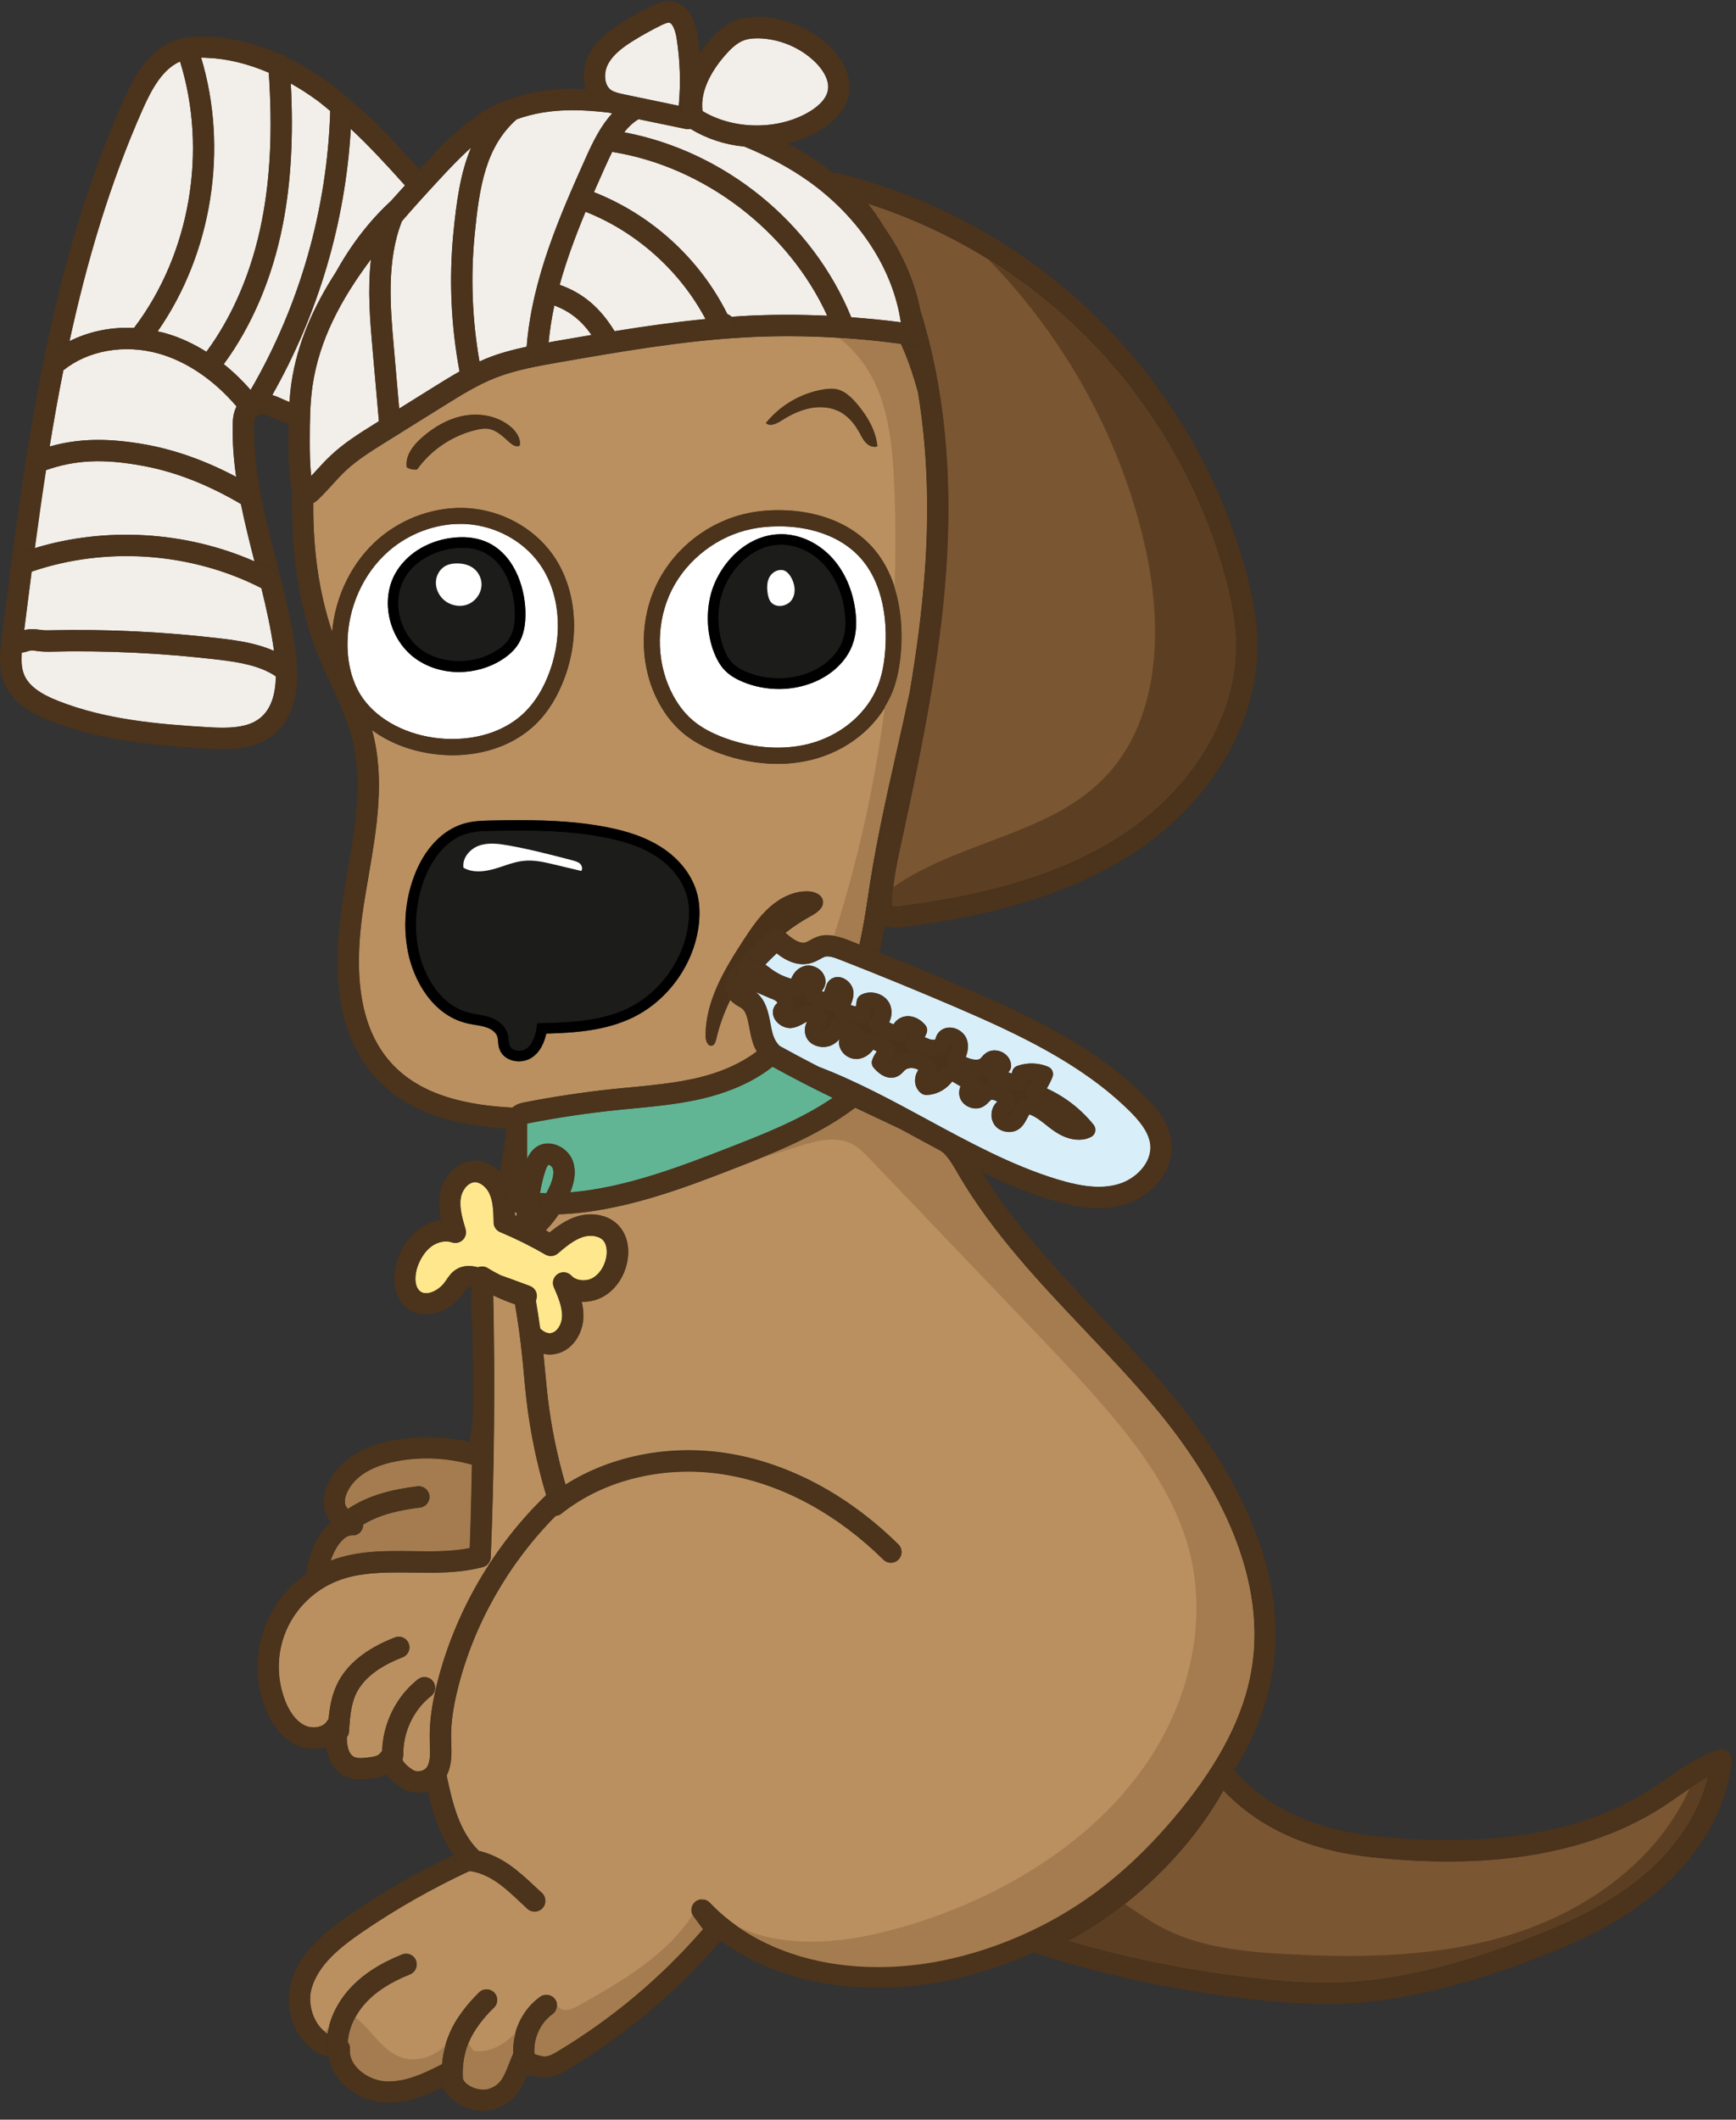 <?xml version="1.0" encoding="utf-8"?>
<!-- Generator: Adobe Illustrator 23.0.3, SVG Export Plug-In . SVG Version: 6.00 Build 0)  -->
<svg version="1.1" id="Vrstva_10" xmlns="http://www.w3.org/2000/svg" xmlns:xlink="http://www.w3.org/1999/xlink" x="0px" y="0px"
	 viewBox="0 0 162.85 198.84" style="enable-background:new 0 0 162.85 198.84;" xml:space="preserve">
<rect x="0" y="0" width="162.85" height="198.84" fill="#333333" stroke="none"/>
<style type="text/css">
	.st0{fill:#A47C4F;}
	.st1{fill:#BA9060;}
	.st2{fill:#4C331B;}
	.st3{fill:#7B5632;}
	.st4{fill:#FFFFFF;}
	.st5{fill:#4A321A;}
	.st6{fill:#1C1C1B;}
	.st7{fill:#FFE78D;}
	.st8{fill:#D8EEF9;}
	.st9{fill:#F2EEE9;}
	.st10{fill:#62B594;}
	.st11{fill:#5C3F22;}
</style>
<g>
	<path class="st0" d="M37.3,137.04c-1.5,0.28-3.5,0.93-4.49,2.48c-0.28,0.45-0.59,1.1-0.42,1.63c0.04,0.14,0.14,0.28,0.25,0.4
		c2.03-1.37,4.4-1.86,6.52-2.12c0.54-0.07,1.05,0.32,1.12,0.87s-0.32,1.05-0.87,1.12c-1.77,0.22-3.72,0.6-5.36,1.61
		c0,0.07,0.01,0.14-0.01,0.21c-0.1,0.47-0.51,0.82-1.01,0.78c0,0,0,0,0,0c-0.44,0-0.82,0.33-1.06,0.6c-0.4,0.45-0.73,1.1-0.96,1.78
		c2.53-0.97,5.17-0.92,7.7-0.89c1.75,0.02,3.55,0.07,5.35-0.29c0.1-2.61,0.16-5.22,0.21-7.84C42.02,136.74,39.6,136.61,37.3,137.04z
		"/>
	<path class="st1" d="M48.32,113.73c-0.01,0-0.02-0.01-0.03-0.01c0,0.09,0.01,0.19,0.02,0.28c0.06,0.02,0.11,0.05,0.17,0.08
		c0-0.11,0-0.22,0.01-0.33C48.42,113.74,48.37,113.73,48.32,113.73z"/>
	<path class="st1" d="M84.44,105.92l-4.22-1.99c-3.46,2.6-7.6,4.23-11.28,5.66c-4.75,1.85-10.62,4.11-16.53,4.32
		c-0.36,0.54-0.77,1.04-1.21,1.51c0.12,0.06,0.24,0.12,0.36,0.19c0.71-0.58,1.52-1.16,2.49-1.48c0.44-0.14,0.9-0.22,1.37-0.22
		c1.09,0,2.04,0.4,2.68,1.13c0.72,0.83,0.98,2.04,0.73,3.33c-0.29,1.48-1.2,2.73-2.42,3.34c-0.56,0.28-1.21,0.42-1.85,0.39
		c0.11,0.48,0.18,0.98,0.16,1.49c-0.06,1.48-1.01,3.13-2.69,3.42c-0.16,0.03-0.31,0.04-0.47,0.04c-0.2,0-0.4-0.03-0.59-0.07
		c0,0.01,0,0.03,0.01,0.04c0.06,0.56,0.11,1.11,0.16,1.67c0.07,0.79,0.15,1.58,0.24,2.36c0.32,2.77,0.89,5.53,1.67,8.21
		c4.39-2.78,10.08-3.85,15.63-2.86c5.59,1,10.99,3.93,15.6,8.47c0.39,0.39,0.4,1.02,0.01,1.41c-0.2,0.2-0.45,0.3-0.71,0.3
		c-0.25,0-0.51-0.1-0.7-0.29c-4.33-4.26-9.36-7-14.55-7.93c-5.7-1.02-11.56,0.33-15.67,3.61c-0.15,0.12-0.34,0.18-0.52,0.2
		c-4.41,4.43-7.67,10.11-9.18,16.16c-0.47,1.89-0.68,3.41-0.64,4.8l0.01,0.37c0.04,0.94,0.07,2.07-0.43,3.03
		c0.57,2.73,1.21,5.28,3.01,7.08c0,0,0,0,0.01,0.01c0.96,0.22,1.92,0.65,2.88,1.32c0.9,0.63,1.69,1.37,2.45,2.08l0.59,0.55
		c0.41,0.37,0.43,1.01,0.06,1.41c-0.2,0.21-0.47,0.32-0.74,0.32c-0.24,0-0.48-0.09-0.68-0.26l-0.6-0.56
		c-0.74-0.7-1.44-1.35-2.22-1.9c-0.9-0.63-1.77-0.98-2.6-1.08c-3.52,1.63-6.92,3.56-10.11,5.76c-2.08,1.43-4.09,3.06-4.72,5.28
		c-0.32,1.12-0.04,2.53,0.7,3.49c0.19,0.25,0.46,0.52,0.79,0.73c0.24-1.48,0.95-2.95,2.06-4.18c1.2-1.33,2.82-2.39,4.94-3.24
		c0.52-0.21,1.1,0.04,1.3,0.56c0.21,0.51-0.04,1.09-0.56,1.3c-1.83,0.73-3.21,1.62-4.2,2.72c-0.97,1.08-1.54,2.36-1.62,3.61
		c0.13,0.19,0.23,0.42,0.2,0.65c-0.08,0.74,0.28,1.33,0.6,1.7c0.65,0.76,1.72,1.28,2.73,1.34c1.84,0.1,3.65-0.77,5.28-1.61
		c0.12-1.32,0.51-2.62,1.17-3.78c0.22-0.39,0.48-0.77,0.78-1.18c0.47-0.62,0.99-1.22,1.55-1.76c0.4-0.38,1.03-0.37,1.41,0.03
		c0.38,0.4,0.37,1.03-0.03,1.41c-0.49,0.47-0.94,0.98-1.34,1.51c-0.26,0.34-0.47,0.66-0.64,0.97c-0.72,1.27-1.02,2.74-0.91,4.19
		c0.04,0.08,0.07,0.17,0.14,0.25c0.51,0.62,1.65,0.94,2.4,0.64c0.97-0.38,1.27-1.04,1.78-2.37c0.11-0.29,0.24-0.59,0.37-0.9
		c-0.1-2.05,0.85-4.1,2.54-5.31c0.45-0.32,1.07-0.22,1.4,0.23c0.32,0.45,0.22,1.07-0.23,1.4c-1.16,0.83-1.81,2.31-1.69,3.73
		c0.23,0.09,0.59,0.19,0.91,0.23c0,0,0.01,0,0.01,0c0.4,0,0.84-0.24,1.22-0.47c5.14-3.08,9.73-6.93,13.65-11.45l-0.88-1.2
		c-0.31-0.42-0.24-1.02,0.16-1.36c0.4-0.34,1-0.3,1.37,0.08c3.67,3.87,9.28,6,15.79,6c2.04,0,4.09-0.21,6.12-0.63
		c5.04-1.04,9.9-3.19,14.06-6.21c2.89-2.1,5.66-4.78,8.25-7.97c3.69-4.55,5.84-8.79,6.57-12.96c1.67-9.53-4.06-18.75-9.15-24.82
		c-2.03-2.42-4.26-4.78-6.42-7.05c-4.25-4.49-8.64-9.12-11.85-14.57l-0.14-0.25c-0.4-0.69-0.78-1.34-1.28-1.84
		c-0.09-0.09-0.19-0.16-0.29-0.24c-0.72-0.38-1.43-0.77-2.13-1.15C85.56,106.52,85,106.22,84.44,105.92z"/>
	<path class="st2" d="M47.45,106.47c-0.17,1.15-0.35,2.31-0.56,3.46c0.21,0.21,0.4,0.43,0.56,0.69L47.45,106.47z"/>
	<path class="st2" d="M48.25,193.56c-0.06-0.31-0.1-0.62-0.12-0.93c-0.13,0.31-0.26,0.61-0.37,0.9c-0.52,1.33-0.81,1.99-1.78,2.37
		c-0.75,0.29-1.89-0.03-2.4-0.64c-0.07-0.08-0.1-0.17-0.14-0.25c0.01,0.15,0,0.3,0.02,0.44c0.08,0.55-0.31,1.05-0.85,1.13
		c-0.05,0.01-0.09,0.01-0.14,0.01c-0.19,0-0.36-0.07-0.51-0.16c0.02,0.03,0.04,0.06,0.07,0.09c0.75,0.92,2.01,1.49,3.28,1.49
		c0.49,0,0.95-0.08,1.38-0.25c1.63-0.63,2.25-1.82,2.74-3.05c-0.17-0.01-0.35-0.06-0.5-0.15C48.45,194.3,48.29,193.77,48.25,193.56z
		"/>
	<path class="st2" d="M44.24,120.77c-0.13,1.31-0.04,2.6,0.07,3.85C44.29,123.34,44.27,122.05,44.24,120.77
		C44.24,120.77,44.24,120.77,44.24,120.77z"/>
	<path class="st2" d="M96.55,182.34c-0.02-0.42,0.22-0.8,0.6-0.97c6.86-2.98,13.34-9.11,16.51-15.62c0.15-0.31,0.45-0.52,0.79-0.56
		c0.34-0.04,0.68,0.1,0.89,0.36c0.15,0.18,0.31,0.34,0.46,0.51c1.85-3.06,3.02-6.03,3.54-9c1.8-10.28-4.22-20.06-9.59-26.45
		c-2.07-2.47-4.32-4.84-6.5-7.14c-4-4.22-8.11-8.58-11.17-13.56c-1.3-0.63-2.58-1.29-3.84-1.97c0.1,0.08,0.2,0.16,0.29,0.24
		c0.5,0.5,0.88,1.15,1.28,1.84l0.14,0.25c3.21,5.45,7.6,10.09,11.85,14.57c2.16,2.28,4.39,4.63,6.42,7.05
		c5.1,6.06,10.82,15.29,9.15,24.82c-0.73,4.17-2.88,8.41-6.57,12.96c-2.59,3.19-5.36,5.87-8.25,7.97
		c-4.16,3.02-9.02,5.17-14.06,6.21c-2.02,0.42-4.08,0.63-6.12,0.63c-6.51,0-12.12-2.13-15.79-6c-0.36-0.38-0.96-0.42-1.37-0.08
		c-0.4,0.34-0.48,0.94-0.16,1.36l0.88,1.2c-3.92,4.52-8.51,8.37-13.65,11.45c-0.38,0.23-0.82,0.47-1.22,0.47c0,0-0.01,0-0.01,0
		c-0.31-0.04-0.67-0.13-0.91-0.23c0.01,0.07,0,0.15,0.02,0.22c0.17,0.12,0.3,0.29,0.37,0.5c0.18,0.52-0.11,1.09-0.63,1.27
		c-0.03,0.01-0.05,0.01-0.08,0.01c0.45,0.14,0.86,0.19,1,0.21c0.95,0.1,1.8-0.33,2.48-0.74c5.4-3.24,10.22-7.29,14.31-12.07
		c3.89,2.87,9.01,4.42,14.74,4.42c2.17,0,4.37-0.23,6.52-0.67c2.8-0.58,5.55-1.49,8.17-2.68C96.76,182.98,96.57,182.68,96.55,182.34
		z"/>
	<path class="st2" d="M41.44,193.62c-1.63,0.85-3.44,1.71-5.28,1.61c-1.01-0.06-2.08-0.58-2.73-1.34c-0.31-0.37-0.67-0.96-0.6-1.7
		c0.02-0.23-0.07-0.46-0.2-0.65c-0.01,0.22-0.02,0.44,0,0.66c0.04,0.55-0.37,1.03-0.92,1.08c-0.03,0-0.05,0-0.08,0
		c-0.52,0-0.95-0.4-1-0.92c-0.04-0.52-0.01-1.05,0.07-1.58c-0.34-0.21-0.6-0.48-0.79-0.73c-0.73-0.97-1.01-2.37-0.7-3.49
		c0.63-2.23,2.64-3.85,4.72-5.28c3.19-2.19,6.6-4.12,10.11-5.76c-0.15-0.02-0.29-0.04-0.44-0.05c-0.55-0.01-0.99-0.46-0.99-1.01
		c0.01-0.55,0.43-1.01,1.01-0.99c0.42,0.01,0.85,0.07,1.27,0.17c0,0,0,0-0.01-0.01c-1.79-1.8-2.44-4.34-3.01-7.08
		c-0.12,0.22-0.25,0.44-0.43,0.64c-0.35,0.39-0.8,0.66-1.3,0.82c0.48,2.13,1.12,4.22,2.42,5.98c-3.39,1.62-6.68,3.51-9.77,5.64
		c-2.28,1.56-4.71,3.54-5.51,6.39c-0.48,1.72-0.08,3.78,1.03,5.24c0.68,0.9,1.55,1.49,2.55,1.72c0.12,0.79,0.47,1.55,1.04,2.21
		c1,1.17,2.58,1.95,4.14,2.04c1.98,0.12,3.85-0.61,5.46-1.41c-0.01-0.03-0.03-0.06-0.03-0.09
		C41.39,195.03,41.38,194.32,41.44,193.62z"/>
	<path class="st2" d="M80.36,103.82c-0.05,0.03-0.09,0.07-0.14,0.1l4.22,1.99C83.1,105.2,81.74,104.49,80.36,103.82z"/>
	<path class="st2" d="M30.84,146.47c0.06-0.02,0.12-0.04,0.18-0.06c0.23-0.68,0.56-1.33,0.96-1.78c0.24-0.27,0.62-0.6,1.06-0.6
		c0,0,0,0,0,0c0.5,0.04,0.9-0.31,1.01-0.78c0.02-0.07,0.01-0.14,0.01-0.21c-0.45,0.27-0.88,0.58-1.27,0.96
		c-0.19,0.19-0.44,0.28-0.69,0.28c-0.26,0-0.52-0.1-0.72-0.31c-0.38-0.4-0.37-1.03,0.03-1.41c0.39-0.38,0.81-0.7,1.24-0.99
		c-0.11-0.13-0.21-0.26-0.25-0.4c-0.17-0.54,0.14-1.18,0.42-1.63c0.98-1.55,2.98-2.21,4.49-2.48c2.3-0.42,4.72-0.29,6.97,0.35
		c0.03-1.47,0.05-2.94,0.06-4.42c-0.08,0.76-0.18,1.52-0.3,2.28c-2.31-0.54-4.76-0.6-7.09-0.17c-2.72,0.5-4.73,1.67-5.81,3.38
		c-0.92,1.46-0.86,2.6-0.64,3.3c0.09,0.3,0.26,0.66,0.55,1.02c-0.19,0.16-0.38,0.33-0.56,0.54c-0.95,1.08-1.61,2.78-1.74,4.31
		C29.4,147.16,30.1,146.76,30.84,146.47z"/>
	<path class="st3" d="M154.1,175.96c3.11-2.6,5.26-5.88,6.07-9.22c-0.9,0.48-1.76,1.08-2.66,1.71c-0.5,0.35-1.01,0.7-1.52,1.03
		c-5.27,3.41-12.04,5.14-20.13,5.14c-2.26,0-4.68-0.13-7.19-0.4c-5.87-0.62-10.54-2.73-13.91-6.27
		c-3.15,5.67-8.57,10.94-14.49,14.12c6.11,1.78,12.39,2.99,18.71,3.61c2.1,0.21,3.79,0.3,5.33,0.3l0.55,0
		c5.12-0.08,10.65-1.27,17.41-3.76C146.1,180.81,150.49,178.97,154.1,175.96z"/>
	<path class="st2" d="M161.16,164.14c-1.79,0.59-3.31,1.65-4.78,2.67c-0.49,0.34-0.97,0.67-1.46,0.99
		c-4.94,3.2-11.35,4.82-19.04,4.82c-2.19,0-4.54-0.13-6.98-0.39c-5.64-0.6-10.03-2.68-13.1-6.16c-0.15-0.17-0.32-0.33-0.46-0.51
		c-0.21-0.26-0.55-0.41-0.89-0.36c-0.34,0.04-0.64,0.25-0.79,0.56c-3.16,6.5-9.64,12.63-16.51,15.62c-0.38,0.17-0.62,0.55-0.6,0.97
		c0.02,0.34,0.21,0.64,0.5,0.81c0.06,0.04,0.12,0.07,0.19,0.1c6.99,2.23,14.24,3.72,21.55,4.43c2.17,0.21,3.92,0.31,5.53,0.31
		l0.58,0c5.35-0.08,11.09-1.32,18.07-3.88c3.98-1.46,8.57-3.39,12.41-6.6c4.06-3.38,6.64-7.87,7.08-12.31
		c0.03-0.34-0.1-0.67-0.37-0.88C161.83,164.1,161.48,164.03,161.16,164.14z M124.32,185.98c-1.54,0-3.23-0.09-5.33-0.3
		c-6.32-0.62-12.61-1.83-18.71-3.61c5.93-3.19,11.35-8.45,14.49-14.12c3.37,3.54,8.05,5.65,13.91,6.27c2.51,0.27,4.93,0.4,7.19,0.4
		c8.08,0,14.85-1.73,20.13-5.14c0.51-0.33,1.02-0.68,1.52-1.03c0.9-0.62,1.76-1.22,2.66-1.71c-0.81,3.34-2.96,6.62-6.07,9.22
		c-3.61,3.01-8,4.85-11.82,6.26c-6.76,2.49-12.29,3.68-17.41,3.76L124.32,185.98z"/>
	<path class="st1" d="M70.3,96.4c-0.15-0.81-0.28-1.5-0.72-1.82c-0.08-0.06-0.17-0.11-0.26-0.16c-0.25-0.14-0.56-0.33-0.81-0.62
		c-0.58,1.18-1.03,2.41-1.32,3.69c-0.06,0.24-0.15,0.53-0.39,0.6c-0.38,0.1-0.59-0.43-0.6-0.83c-0.05-3.27,1.73-6.26,3.51-9
		c0.72-1.11,1.47-2.23,2.46-3.12c0.99-0.89,2.26-1.54,3.58-1.52c0.62,0.01,1.35,0.28,1.45,0.89c0.11,0.68-0.62,1.15-1.22,1.48
		c-0.81,0.44-1.57,0.96-2.3,1.52c0.44,0.39,1.28,1.09,1.88,0.91c0.12-0.04,0.27-0.12,0.43-0.21c0.23-0.13,0.5-0.27,0.82-0.37
		c0.9-0.27,1.93,0.01,2.78,0.35c0.34,0.13,0.69,0.28,1.03,0.41c0.34-1.5,0.58-3.04,0.81-4.56c0.07-0.48,0.15-0.97,0.22-1.45
		c0.66-4.13,1.59-8.26,2.49-12.25c0.4-1.77,0.8-3.57,1.18-5.38c0.65-3.83,1.16-7.64,1.43-11.44c0.43-6,0.2-11.59-0.65-16.72
		c-0.39-1.42-0.84-2.8-1.41-4.11c-0.06-0.14-0.12-0.27-0.18-0.41c-4.91-0.68-9.89-0.9-14.77-0.62c-5.79,0.33-11.6,1.34-17.23,2.32
		c-2.06,0.36-4.19,0.73-6.11,1.5c-1.64,0.65-3.2,1.63-4.7,2.56l-5.58,3.48c-1.28,0.8-2.6,1.62-3.69,2.64
		c-0.45,0.42-0.86,0.88-1.3,1.36c-0.41,0.45-0.83,0.91-1.27,1.33c-0.15,0.15-0.31,0.26-0.47,0.34c-0.04,4.46,0.56,8.51,1.77,12.09
		c0.29-3.38,1.87-6.58,4.35-8.73c2.33-2.01,5.44-3.08,8.44-2.87c3.12,0.22,6.05,1.81,7.83,4.26c2.21,3.03,2.69,7.43,1.24,11.49
		c-0.66,1.84-1.58,3.35-2.76,4.5c-1.93,1.88-4.71,2.92-7.83,2.92c-0.64,0-1.29-0.05-1.93-0.14c-2.16-0.31-4.09-1.09-5.62-2.23
		c0.02,0.06,0.04,0.12,0.06,0.18c1.18,4.49,0.38,9.11-0.38,13.58c-0.17,0.97-0.33,1.93-0.48,2.89c-1.02,6.75-0.17,11.52,2.61,14.59
		c2.82,3.11,7.27,3.98,11.37,4.19c0.38-0.33,0.82-0.43,1.09-0.49c2.76-0.54,5.57-0.96,8.37-1.26c0.55-0.06,1.1-0.11,1.65-0.16
		c1.98-0.19,4.03-0.39,5.97-0.82c2.39-0.53,4.34-1.4,5.86-2.55c-0.08-0.15-0.18-0.29-0.24-0.45C70.52,97.59,70.41,96.98,70.3,96.4z
		 M47.81,41.51c-0.61-0.55-1.24-1.19-2.06-1.29c-0.33-0.04-0.66,0.01-0.99,0.09c-2.25,0.5-4.3,1.85-5.63,3.73
		c-0.33,0.05-0.68-0.02-0.97-0.2c-0.17-1.06,0.58-2.04,1.38-2.75c1.15-1.03,2.54-1.84,4.07-2.1s3.19,0.08,4.35,1.1
		c0.49,0.43,0.91,1.06,0.8,1.71C48.45,41.98,48.07,41.74,47.81,41.51z M77.19,36.55c0.45-0.08,0.91-0.12,1.36-0.01
		c0.71,0.17,1.28,0.71,1.76,1.27c1.01,1.16,1.84,2.54,1.99,4.06c-0.37,0.13-0.79-0.04-1.06-0.32c-0.27-0.28-0.44-0.64-0.63-0.98
		c-0.42-0.76-0.99-1.47-1.75-1.9c-0.86-0.48-1.9-0.57-2.86-0.38s-1.86,0.63-2.69,1.16c-0.45,0.29-1.08,0.6-1.47,0.24
		C73.18,38.04,75.11,36.9,77.19,36.55z M61.68,54.67c1.68-3.33,4.86-5.77,8.52-6.53c1.01-0.21,2.12-0.3,3.25-0.27
		c3.3,0.09,6.17,1.2,8.08,3.14c2.98,3.02,3.18,7.45,3.03,9.83c-0.1,1.58-0.36,2.9-0.8,4.03c-1.14,2.91-3.75,5.24-6.99,6.23
		c-1.21,0.37-2.5,0.56-3.83,0.56c-1.8,0-3.7-0.35-5.48-1.01c-1.43-0.53-2.57-1.17-3.48-1.96c-0.98-0.85-1.8-1.95-2.43-3.28
		C59.97,62.07,60.02,57.96,61.68,54.67z M49.89,99.21c-0.34,0.23-0.77,0.35-1.21,0.35h0c-0.85,0-1.57-0.45-1.82-1.15
		c-0.09-0.25-0.11-0.5-0.13-0.72c-0.01-0.14-0.02-0.29-0.06-0.43c-0.11-0.38-0.5-0.71-1.05-0.89c-0.32-0.11-0.67-0.17-1.04-0.23
		c-0.27-0.04-0.53-0.09-0.79-0.15c-3.25-0.79-5-4.09-5.51-6.67c-0.47-2.37-0.28-4.82,0.56-7.09c0.95-2.59,2.68-4.4,4.73-4.98
		c0.86-0.24,1.76-0.26,2.54-0.28c0.88-0.02,1.76-0.03,2.64-0.03c3.28,0,5.76,0.2,8.06,0.63c2.19,0.42,3.85,1.02,5.21,1.89
		c1.77,1.13,2.98,2.72,3.41,4.48c0.2,0.83,0.24,1.77,0.13,2.79c-0.43,3.69-2.87,7.13-6.22,8.74c-2.52,1.21-5.36,1.42-8.08,1.49
		C51.08,97.75,50.71,98.67,49.89,99.21z"/>
	<path class="st2" d="M81.7,84.1c0.13-1.98,0.55-3.93,0.96-5.8c0.98-4.5,1.9-8.94,2.65-13.34c-0.38,1.81-0.78,3.61-1.18,5.38
		c-0.9,3.99-1.83,8.12-2.49,12.25c-0.08,0.48-0.15,0.96-0.22,1.45c-0.23,1.52-0.47,3.06-0.81,4.56c0.63,0.25,1.25,0.5,1.88,0.75
		c0.2-0.84,0.37-1.68,0.51-2.52c-0.22-0.09-0.41-0.21-0.58-0.36C81.59,85.71,81.67,84.54,81.7,84.1z"/>
	<path class="st2" d="M47.96,103.99c0.03-0.03,0.07-0.06,0.11-0.09c-4.1-0.21-8.56-1.07-11.37-4.19c-2.78-3.07-3.63-7.85-2.61-14.59
		c0.15-0.96,0.31-1.92,0.48-2.89c0.77-4.47,1.56-9.08,0.38-13.58c-0.02-0.06-0.04-0.12-0.06-0.18c-0.95-0.71-1.75-1.56-2.35-2.53
		c-0.95-1.54-1.45-3.48-1.44-5.59c0-0.36,0.03-0.71,0.06-1.07c-1.21-3.58-1.81-7.63-1.77-12.09c-0.21,0.11-0.42,0.17-0.64,0.17
		c-0.21,0-0.42-0.05-0.6-0.15c-0.54-0.29-0.67-0.84-0.71-1.02c-0.01-0.04-0.01-0.09-0.02-0.13c-0.17,5.8,0.64,11,2.43,15.46
		c0.38,0.93,0.8,1.85,1.21,2.73c0.77,1.67,1.5,3.24,1.94,4.92c1.07,4.07,0.31,8.47-0.42,12.73c-0.17,0.98-0.34,1.96-0.48,2.93
		c-1.12,7.38-0.1,12.69,3.11,16.23c3.16,3.49,7.88,4.54,12.24,4.81l0-0.3C47.45,105.22,47.45,104.52,47.96,103.99z"/>
	<path class="st2" d="M86.1,36.79c-0.25-1.52-0.56-2.99-0.92-4.43c-0.22-0.03-0.44-0.05-0.67-0.08c0.06,0.14,0.12,0.27,0.18,0.41
		C85.25,33.99,85.71,35.37,86.1,36.79z"/>
	<path class="st4" d="M40.71,69.21c0.57,0.08,1.15,0.12,1.72,0.12c2.72,0,5.13-0.88,6.78-2.49c1.01-0.98,1.81-2.3,2.39-3.92
		c1.28-3.6,0.89-7.47-1.04-10.1c-1.53-2.1-4.05-3.46-6.73-3.65c-0.22-0.02-0.44-0.02-0.65-0.02c-2.39,0-4.83,0.92-6.69,2.53
		c-2.42,2.1-3.88,5.34-3.89,8.68c-0.01,1.83,0.41,3.5,1.21,4.8C35.11,67.27,37.69,68.78,40.71,69.21z M37.06,53.83
		c0.99-1.79,2.95-3.05,5.26-3.36c1.17-0.16,2.26-0.05,3.18,0.32c2.68,1.08,3.71,4.19,3.78,6.53c0.04,1.34-0.18,2.34-0.69,3.14
		c-0.35,0.54-0.85,1.01-1.54,1.45c-1.16,0.74-2.59,1.14-4.01,1.14c-1.54,0-3.02-0.48-4.17-1.34C36.48,59.89,35.67,56.36,37.06,53.83
		z"/>
	<path class="st2" d="M42.43,70.84c3.12,0,5.9-1.04,7.83-2.92c1.17-1.14,2.1-2.66,2.76-4.5c1.45-4.06,0.97-8.46-1.24-11.49
		c-1.79-2.45-4.72-4.04-7.83-4.26c-3-0.21-6.11,0.86-8.44,2.87c-2.48,2.15-4.06,5.35-4.35,8.73c-0.03,0.36-0.06,0.71-0.06,1.07
		c-0.01,2.12,0.49,4.05,1.44,5.59c0.6,0.97,1.4,1.82,2.35,2.53c1.53,1.14,3.46,1.92,5.62,2.23C41.14,70.79,41.79,70.84,42.43,70.84z
		 M32.59,60.35c0.02-3.34,1.47-6.58,3.89-8.68c1.86-1.61,4.3-2.53,6.69-2.53c0.22,0,0.44,0.01,0.65,0.02
		c2.68,0.19,5.2,1.56,6.73,3.65c1.92,2.63,2.32,6.5,1.04,10.1c-0.58,1.62-1.38,2.94-2.39,3.92c-1.65,1.61-4.06,2.49-6.78,2.49
		c-0.57,0-1.15-0.04-1.72-0.12c-3.02-0.43-5.61-1.95-6.91-4.06C33,63.85,32.58,62.18,32.59,60.35z"/>
	<path class="st4" d="M63.02,55.34c-1.46,2.89-1.5,6.5-0.12,9.42c0.54,1.14,1.23,2.08,2.05,2.79c0.77,0.67,1.76,1.22,3.02,1.68
		c2.81,1.04,5.83,1.2,8.36,0.43c2.8-0.86,5.06-2.85,6.03-5.34c0.39-0.98,0.62-2.15,0.7-3.57c0.13-2.12-0.03-6.08-2.6-8.68
		c-1.64-1.66-4.14-2.62-7.05-2.69l-0.38,0c-0.89,0-1.74,0.08-2.52,0.25C67.34,50.27,64.47,52.46,63.02,55.34z M66.61,56.12
		c0.62-2.95,3.29-6,6.68-6l0.2,0c1.73,0.06,3.43,0.91,4.67,2.32c1.09,1.24,1.81,2.88,2.07,4.73c0.18,1.28,0.1,2.36-0.25,3.31
		c-0.59,1.62-2.09,2.99-4.02,3.67c-0.92,0.32-1.89,0.49-2.89,0.49c-1.15,0-2.31-0.23-3.35-0.66c-0.75-0.31-1.32-0.68-1.74-1.12
		c-0.44-0.46-0.78-1.08-1.06-1.88C66.37,59.41,66.27,57.73,66.61,56.12z"/>
	<path class="st2" d="M63.97,68.68c0.91,0.78,2.05,1.42,3.48,1.96c1.79,0.66,3.68,1.01,5.48,1.01c1.34,0,2.63-0.19,3.83-0.56
		c3.24-0.99,5.85-3.32,6.99-6.23c0.44-1.13,0.71-2.45,0.8-4.03c0.15-2.37-0.05-6.81-3.03-9.83c-1.91-1.94-4.78-3.06-8.08-3.14
		c-1.13-0.03-2.23,0.06-3.25,0.27c-3.66,0.76-6.85,3.2-8.52,6.53c-1.66,3.29-1.71,7.41-0.14,10.73
		C62.17,66.73,62.99,67.83,63.97,68.68z M73.03,49.37l0.38,0c2.91,0.08,5.41,1.03,7.05,2.69c2.57,2.61,2.73,6.56,2.6,8.68
		c-0.09,1.42-0.32,2.59-0.7,3.57c-0.97,2.48-3.23,4.48-6.03,5.34c-2.53,0.77-5.55,0.61-8.36-0.43c-1.26-0.47-2.25-1.02-3.02-1.68
		c-0.82-0.71-1.51-1.65-2.05-2.79c-1.38-2.92-1.33-6.52,0.12-9.42c1.45-2.88,4.32-5.08,7.49-5.73
		C71.29,49.45,72.14,49.37,73.03,49.37z"/>
	<path class="st5" d="M77.19,84.5c-0.1-0.61-0.83-0.88-1.45-0.89c-1.33-0.02-2.6,0.63-3.58,1.52c-0.99,0.89-1.73,2.01-2.46,3.12
		c-1.78,2.74-3.56,5.73-3.51,9c0.01,0.4,0.22,0.93,0.6,0.83c0.24-0.06,0.33-0.35,0.39-0.6c0.29-1.28,0.75-2.51,1.32-3.69
		c-0.1-0.12-0.2-0.24-0.27-0.4c-0.39-0.79-0.18-1.68,0.61-2.64c1.01-1.23,2.13-2.38,3.34-3.42c0.38-0.33,0.96-0.33,1.33,0.02
		c0.04,0.04,0.1,0.09,0.16,0.14c0.73-0.56,1.49-1.08,2.3-1.52C76.58,85.66,77.3,85.18,77.19,84.5z"/>
	<path class="st6" d="M64.55,86.61c0.1-0.9,0.07-1.72-0.1-2.43c-0.36-1.48-1.45-2.9-2.98-3.88c-1.25-0.8-2.79-1.36-4.86-1.75
		c-2.23-0.43-4.66-0.62-7.87-0.62c-0.87,0-1.75,0.01-2.62,0.03c-0.73,0.01-1.55,0.03-2.29,0.24c-2.47,0.69-3.66,3.28-4.06,4.36
		c-0.77,2.09-0.95,4.36-0.52,6.55c0.45,2.29,1.98,5.21,4.77,5.89c0.24,0.06,0.48,0.1,0.72,0.14c0.39,0.06,0.79,0.13,1.19,0.27
		c0.87,0.29,1.49,0.86,1.69,1.57c0.06,0.2,0.08,0.41,0.1,0.62c0.02,0.18,0.03,0.34,0.08,0.47c0.13,0.36,0.55,0.49,0.88,0.49h0
		c0.24,0,0.48-0.07,0.65-0.18c0.66-0.43,0.9-1.31,0.98-1.97l0.06-0.43l0.43-0.01c2.74-0.06,5.62-0.21,8.08-1.4
		C61.94,93.1,64.16,89.97,64.55,86.61z M54.52,81.71c-0.83-0.2-1.66-0.39-2.48-0.59c-0.95-0.23-1.93-0.45-2.9-0.36
		c-0.97,0.1-1.88,0.51-2.82,0.77c-0.94,0.26-2,0.37-2.85-0.12c-0.14-0.91,0.6-1.78,1.48-2.08c0.87-0.3,1.83-0.18,2.74-0.01
		c2.03,0.36,4.02,0.88,6.01,1.4c0.25,0.06,0.5,0.13,0.69,0.31C54.59,81.19,54.68,81.5,54.52,81.71z"/>
	<path d="M65.55,86.73c0.12-1.02,0.08-1.96-0.13-2.79c-0.43-1.75-1.64-3.35-3.41-4.48c-1.36-0.87-3.02-1.47-5.21-1.89
		c-2.29-0.44-4.78-0.63-8.06-0.63c-0.88,0-1.76,0.01-2.64,0.03c-0.79,0.02-1.68,0.03-2.54,0.28c-2.05,0.58-3.77,2.39-4.73,4.98
		c-0.84,2.27-1.03,4.72-0.56,7.09c0.51,2.58,2.26,5.88,5.51,6.67c0.26,0.06,0.53,0.11,0.79,0.15c0.37,0.06,0.71,0.12,1.04,0.23
		c0.55,0.18,0.94,0.52,1.05,0.89c0.04,0.14,0.05,0.28,0.06,0.43c0.02,0.22,0.04,0.47,0.13,0.72c0.25,0.7,0.96,1.15,1.82,1.15h0
		c0.44,0,0.86-0.12,1.21-0.35c0.82-0.54,1.19-1.46,1.35-2.25c2.72-0.07,5.57-0.28,8.08-1.49C62.68,93.85,65.12,90.42,65.55,86.73z
		 M50.38,95.98l-0.06,0.43c-0.09,0.66-0.33,1.54-0.98,1.97c-0.18,0.12-0.41,0.18-0.65,0.18h0c-0.32,0-0.75-0.13-0.88-0.49
		c-0.05-0.13-0.06-0.3-0.08-0.47c-0.02-0.21-0.04-0.42-0.1-0.62c-0.2-0.7-0.82-1.27-1.69-1.57c-0.4-0.13-0.8-0.2-1.19-0.27
		c-0.24-0.04-0.49-0.08-0.72-0.14c-2.79-0.68-4.31-3.6-4.77-5.89c-0.43-2.19-0.25-4.46,0.52-6.55c0.4-1.08,1.59-3.67,4.06-4.36
		c0.74-0.21,1.56-0.23,2.29-0.24c0.87-0.02,1.75-0.03,2.62-0.03c3.21,0,5.64,0.19,7.87,0.62c2.06,0.39,3.6,0.95,4.86,1.75
		c1.53,0.98,2.61,2.39,2.98,3.88c0.17,0.71,0.21,1.53,0.1,2.43c-0.39,3.36-2.61,6.48-5.66,7.96c-2.46,1.19-5.34,1.34-8.08,1.4
		L50.38,95.98z"/>
	<path class="st4" d="M53.71,80.71c-1.99-0.52-3.99-1.04-6.01-1.4c-0.91-0.16-1.87-0.29-2.74,0.01c-0.87,0.3-1.62,1.17-1.48,2.08
		c0.85,0.49,1.91,0.38,2.85,0.12c0.94-0.26,1.85-0.68,2.82-0.77c0.97-0.1,1.95,0.13,2.9,0.36c0.83,0.2,1.66,0.39,2.48,0.59
		c0.15-0.21,0.06-0.51-0.13-0.69C54.21,80.85,53.95,80.78,53.71,80.71z"/>
	<path class="st7" d="M52.72,123.52c0.04-0.91-0.39-1.9-0.77-2.77c-0.2-0.45-0.04-0.97,0.37-1.24c0.41-0.26,0.95-0.2,1.28,0.17
		c0.41,0.45,1.29,0.56,1.91,0.25c0.66-0.33,1.18-1.08,1.35-1.95c0.13-0.67,0.03-1.27-0.28-1.62c-0.37-0.42-1.2-0.56-1.92-0.32
		c-0.85,0.28-1.62,0.92-2.35,1.55c-0.32,0.27-0.78,0.31-1.15,0.1c-1.36-0.79-2.79-1.5-4.25-2.11c-0.37-0.15-0.61-0.51-0.61-0.9
		c-0.02-0.94-0.03-1.92-0.39-2.7c-0.29-0.63-0.87-1.09-1.38-1.09c-0.71,0.06-1.22,0.82-1.32,1.5c-0.14,0.93,0.16,1.94,0.45,2.92
		c0.11,0.36,0,0.75-0.27,1.01c-0.27,0.26-0.67,0.34-1.02,0.22c-0.55-0.19-1.29-0.05-1.85,0.34c-0.71,0.49-1.11,1.27-1.33,1.84
		c-0.34,0.89-0.36,2.05,0.27,2.46c0.61,0.4,1.73-0.12,2.3-0.96l0.1-0.14c0.22-0.33,0.49-0.74,0.97-1.02c0.34-0.2,0.72-0.3,1.14-0.3
		c0.29,0,0.57,0.05,0.85,0.12c0.3-0.12,0.63-0.1,0.91,0.07c0.39,0.25,0.8,0.47,1.22,0.68l2.74,1.01c0.48,0.18,0.75,0.69,0.62,1.19
		c-0.02,0.09-0.03,0.17-0.05,0.26c0.14,0.84,0.28,1.68,0.39,2.53c0.29,0.31,0.67,0.5,1.02,0.44
		C52.3,124.95,52.7,124.18,52.72,123.52z"/>
	<path class="st2" d="M44.22,119.82c-0.01-0.37,0.18-0.71,0.5-0.89c0.04-0.02,0.08-0.03,0.12-0.05c-0.27-0.07-0.56-0.12-0.85-0.12
		c-0.42,0-0.81,0.1-1.14,0.3c-0.48,0.28-0.75,0.69-0.97,1.02l-0.1,0.14c-0.58,0.84-1.69,1.36-2.3,0.96
		c-0.63-0.41-0.61-1.58-0.27-2.46c0.22-0.57,0.63-1.35,1.33-1.84c0.56-0.39,1.3-0.53,1.85-0.34c0.35,0.12,0.75,0.04,1.02-0.22
		c0.27-0.26,0.38-0.65,0.27-1.01c-0.29-0.98-0.6-1.99-0.45-2.92c0.1-0.68,0.61-1.44,1.32-1.5c0.51,0,1.09,0.46,1.38,1.09
		c0.36,0.78,0.37,1.76,0.39,2.7c0.01,0.4,0.25,0.75,0.61,0.9c1.46,0.61,2.89,1.32,4.25,2.11c0.37,0.21,0.82,0.17,1.15-0.1
		c0.74-0.63,1.5-1.27,2.35-1.55c0.72-0.23,1.55-0.1,1.92,0.32c0.31,0.35,0.41,0.96,0.28,1.62c-0.17,0.87-0.69,1.61-1.35,1.95
		c-0.62,0.31-1.5,0.2-1.91-0.25c-0.33-0.36-0.87-0.43-1.28-0.17c-0.41,0.27-0.57,0.79-0.37,1.24c0.38,0.87,0.81,1.86,0.77,2.77
		c-0.03,0.66-0.43,1.43-1.03,1.54c-0.35,0.06-0.73-0.14-1.02-0.44c0.11,0.8,0.21,1.59,0.29,2.38c0.2,0.04,0.39,0.07,0.59,0.07
		c0.16,0,0.31-0.01,0.47-0.04c1.68-0.29,2.63-1.94,2.69-3.42c0.02-0.51-0.04-1.01-0.16-1.49c0.64,0.02,1.28-0.11,1.85-0.39
		c1.22-0.61,2.12-1.86,2.42-3.34c0.26-1.29-0.01-2.5-0.73-3.33c-0.63-0.73-1.58-1.13-2.68-1.13c-0.46,0-0.92,0.07-1.37,0.22
		c-0.98,0.32-1.78,0.89-2.49,1.48c-0.12-0.07-0.24-0.12-0.36-0.19c-0.06,0.06-0.11,0.13-0.17,0.19c-0.09,0.09-0.2,0.2-0.23,0.25
		c-0.05,0.36-0.28,0.63-0.62,0.75c-0.1,0.04-0.21,0.06-0.31,0.06c-0.24,0-0.48-0.1-0.68-0.26c-0.72-0.6-0.74-1.52-0.74-1.92
		c0-0.14,0.01-0.28,0.01-0.42c-0.06-0.03-0.11-0.05-0.17-0.08c0-0.09-0.01-0.19-0.02-0.28c-0.47-0.09-0.82-0.49-0.82-0.98l0-2.12
		c-0.16-0.25-0.36-0.48-0.56-0.69c-0.72-0.72-1.65-1.13-2.59-1.04c-1.7,0.15-2.82,1.71-3.05,3.18c-0.13,0.82-0.03,1.64,0.13,2.39
		c-0.7,0.08-1.39,0.35-1.99,0.76c-0.89,0.62-1.59,1.57-2.05,2.76c-0.62,1.61-0.55,3.81,1.04,4.86c1.52,0.99,3.85,0.24,5.05-1.5
		l0.11-0.17c0.1-0.16,0.24-0.36,0.32-0.4c0.09-0.05,0.22-0.04,0.37-0.01c0,0,0,0,0,0C44.23,120.45,44.23,120.13,44.22,119.82z"/>
	<path class="st2" d="M49.71,120.63l-2.74-1.01c0.8,0.41,1.64,0.75,2.5,1c0.36,0.11,0.63,0.41,0.7,0.78
		c0.04,0.22,0.07,0.45,0.11,0.67c0.02-0.09,0.03-0.17,0.05-0.26C50.47,121.32,50.2,120.81,49.71,120.63z"/>
	<path class="st8" d="M87.06,105.06c3.88,2.1,7.88,4.28,12.11,5.57c2.52,0.77,4.28,0.9,5.8,0.45c1.58-0.47,3.13-1.97,2.97-3.66
		c-0.11-1.25-1.12-2.38-1.98-3.22c-4.52-4.44-10.52-7.23-16.27-9.71c-3.59-1.54-7.23-3.04-10.83-4.44c-0.56-0.22-1.11-0.41-1.47-0.3
		c-0.12,0.04-0.27,0.12-0.43,0.21c-0.23,0.13-0.5,0.27-0.82,0.37c-0.26,0.08-0.52,0.12-0.79,0.12c-0.94,0-1.77-0.46-2.48-1.02
		c-0.37,0.34-0.72,0.7-1.07,1.06c0.14,0.1,0.28,0.2,0.4,0.29l0.14,0.11c0.57,0.42,1.21,0.74,1.89,0.92c0.2-0.54,0.6-1.01,1.23-1.19
		c0.64-0.18,1.4,0.13,1.76,0.71c0.26,0.41,0.29,0.88,0.1,1.29c-0.06,0.13-0.14,0.25-0.22,0.35l0.2,0.09l0.27-0.74
		c0.02-0.05,0.04-0.1,0.07-0.14c0.21-0.33,0.56-0.53,0.95-0.53c0.76,0,1.48,0.74,1.48,1.51c0,0.44-0.14,0.8-0.27,1.12
		c0.16,0.05,0.33,0.1,0.49,0.14l0.09-0.55c0.04-0.21,0.16-0.4,0.35-0.52c0.87-0.52,2.16-0.19,2.66,0.68
		c0.25,0.43,0.31,0.97,0.17,1.48c-0.04,0.14-0.09,0.27-0.15,0.39c0.13,0.07,0.27,0.13,0.42,0.19c0.01-0.01,0.02-0.03,0.02-0.04
		c0.26-0.41,0.7-0.67,1.17-0.72c0.02,0,0.13-0.01,0.16-0.01c0.58,0,1.17,0.3,1.62,0.83c0.19,0.22,0.23,0.54,0.11,0.8l-0.16,0.35
		c0.06,0.02,0.12,0.04,0.17,0.07c0.12,0.05,0.24,0.1,0.37,0.14c0.19,0.06,0.43,0.03,0.45,0.01c0-0.01,0-0.04,0.02-0.08
		c0.04-0.11,0.08-0.25,0.17-0.41c0.24-0.4,0.67-0.64,1.16-0.64c0.7,0,1.37,0.46,1.6,1.1c0.21,0.59,0.1,1.17-0.09,1.66
		c0.71,0.34,1.22,0.29,1.37,0.15c0.04-0.04,0.08-0.09,0.12-0.13c0.11-0.13,0.24-0.28,0.44-0.41c0.56-0.38,1.4-0.26,1.9,0.24
		c0.28,0.28,0.42,0.64,0.42,1.01c0,0.23-0.11,0.44-0.28,0.58c0.12,0.04,0.24,0.08,0.36,0.11l0.01-0.08
		c0.03-0.29,0.22-0.53,0.49-0.63c0.92-0.33,2-0.31,2.9,0.08c0.38,0.16,0.55,0.59,0.4,0.97c-0.15,0.37-0.33,0.72-0.53,1.06
		c1.7,0.78,3.21,1.94,4.39,3.41c0.14,0.18,0.2,0.41,0.15,0.64c-0.05,0.22-0.2,0.41-0.41,0.51c-0.34,0.16-0.72,0.25-1.12,0.25
		c-0.92,0-1.73-0.42-2.26-0.78c-0.29-0.19-0.56-0.41-0.83-0.62c-0.45-0.36-0.88-0.7-1.35-0.9c-0.14-0.06-0.2-0.07-0.21-0.07
		c-0.03,0.03-0.15,0.26-0.22,0.39c-0.16,0.31-0.36,0.69-0.73,0.96c-0.69,0.51-1.8,0.33-2.3-0.36c-0.25-0.34-0.35-0.79-0.27-1.23
		c0.06-0.38,0.25-0.72,0.52-0.96c-0.27-0.18-0.53-0.21-0.59-0.17c-0.04,0.03-0.12,0.1-0.19,0.18c-0.14,0.15-0.32,0.34-0.58,0.47
		c-0.76,0.4-1.81-0.02-2.12-0.8c-0.14-0.36-0.12-0.76,0.03-1.12l-0.78-0.46c-0.6,0.79-1.52,1.26-2.44,1.27
		c-0.16,0-0.31-0.04-0.44-0.14c-0.49-0.34-0.71-0.97-0.56-1.61c0.05-0.22,0.15-0.43,0.27-0.6c-0.2-0.12-0.44-0.18-0.66-0.18
		c-0.15,0-0.44,0.03-0.65,0.24l-0.08,0.08c-0.12,0.13-0.28,0.31-0.53,0.44c-0.69,0.36-1.52,0.09-2.27-0.78
		c-0.18-0.2-0.23-0.49-0.14-0.74c0.1-0.29,0.25-0.55,0.43-0.79c-0.11-0.07-0.22-0.13-0.34-0.17c-0.4,0.53-0.95,0.85-1.54,0.88
		c0,0,0,0,0,0c-0.62,0-1.17-0.32-1.46-0.82c-0.2-0.33-0.25-0.71-0.17-1.05c-0.19,0.22-0.41,0.41-0.67,0.54
		c-0.78,0.4-1.84,0.17-2.31-0.5c-0.29-0.42-0.34-0.99-0.14-1.49c0.03-0.07,0.06-0.13,0.1-0.2c-0.1,0.05-0.2,0.1-0.3,0.16
		c-0.31,0.18-0.67,0.38-1.11,0.44c-0.69,0.11-1.48-0.37-1.73-1.03c-0.18-0.47-0.05-0.97,0.32-1.29c0.01-0.01,0.03-0.02,0.04-0.04
		c-0.13-0.21-0.43-0.34-0.65-0.43l-1.45-0.62c1.01,0.78,1.23,1.96,1.43,3c0.09,0.5,0.18,0.97,0.35,1.36
		c0.12,0.28,0.29,0.52,0.5,0.74c1.21,0.67,2.43,1.32,3.66,1.95C80.36,101.42,83.76,103.27,87.06,105.06z"/>
	<path class="st2" d="M80.61,88.59c-0.34-0.13-0.69-0.28-1.03-0.41c-0.85-0.33-1.88-0.62-2.78-0.35c-0.32,0.1-0.59,0.24-0.82,0.37
		c-0.16,0.09-0.31,0.17-0.43,0.21c-0.6,0.17-1.44-0.52-1.88-0.91c-0.06-0.05-0.11-0.1-0.16-0.14c-0.37-0.35-0.95-0.35-1.33-0.02
		c-1.21,1.04-2.33,2.19-3.34,3.42c-0.79,0.97-1,1.86-0.61,2.64c0.08,0.16,0.17,0.28,0.27,0.4c0.26,0.29,0.57,0.48,0.81,0.62
		c0.09,0.05,0.18,0.1,0.26,0.16c0.44,0.31,0.56,1.01,0.72,1.82c0.11,0.58,0.22,1.19,0.47,1.78c0.07,0.16,0.16,0.3,0.24,0.45
		c0.23-0.17,0.47-0.33,0.68-0.51c0.32-0.28,0.78-0.33,1.15-0.13c0.09,0.05,0.18,0.09,0.27,0.14c-0.2-0.22-0.38-0.46-0.5-0.74
		c-0.16-0.38-0.25-0.86-0.35-1.36c-0.19-1.04-0.42-2.22-1.43-3l-1.21-0.52c-0.08-0.03-0.15-0.08-0.22-0.14
		c-0.36-0.34-0.47-0.85-0.28-1.34c0.23-0.58,0.8-0.99,1.4-0.99c0.5,0,0.91,0.21,1.25,0.44c0.35-0.36,0.7-0.72,1.07-1.06
		c0.72,0.56,1.55,1.02,2.48,1.02c0.27,0,0.54-0.04,0.79-0.12c0.32-0.1,0.59-0.24,0.82-0.37c0.16-0.09,0.31-0.17,0.43-0.21
		c0.36-0.11,0.91,0.08,1.47,0.3c3.6,1.41,7.24,2.9,10.83,4.44c5.76,2.48,11.76,5.26,16.27,9.71c0.86,0.85,1.86,1.98,1.98,3.22
		c0.15,1.7-1.39,3.19-2.97,3.66c-1.52,0.45-3.28,0.32-5.8-0.45c-4.23-1.3-8.23-3.47-12.11-5.57c-3.29-1.79-6.7-3.63-10.29-4.98
		c1.23,0.63,2.47,1.24,3.72,1.82c0.31,0.15,0.53,0.45,0.57,0.79c0.04,0.34-0.1,0.68-0.37,0.9c-0.11,0.08-0.22,0.16-0.32,0.24
		c1.38,0.67,2.74,1.37,4.08,2.09c0.56,0.3,1.11,0.6,1.66,0.9c0.71,0.38,1.42,0.77,2.13,1.15c1.26,0.67,2.54,1.34,3.84,1.97
		c2.1,1.01,4.26,1.92,6.5,2.61c1.76,0.54,3.2,0.79,4.51,0.79c0.86,0,1.68-0.11,2.44-0.34c2.32-0.69,4.66-2.94,4.4-5.76
		c-0.17-1.89-1.46-3.38-2.57-4.47c-4.77-4.69-10.96-7.57-16.89-10.12c-2.65-1.14-5.32-2.24-7.99-3.3
		C81.86,89.09,81.24,88.84,80.61,88.59z"/>
	<path class="st6" d="M37.93,54.31c-1.16,2.11-0.47,5.07,1.55,6.59c1.88,1.42,4.95,1.47,7.04,0.15c0.56-0.36,0.96-0.73,1.23-1.14
		c0.4-0.62,0.56-1.43,0.53-2.57c-0.06-2.04-0.93-4.73-3.16-5.63c-0.52-0.21-1.12-0.32-1.77-0.32c-0.3,0-0.6,0.02-0.9,0.06
		C40.49,51.72,38.76,52.82,37.93,54.31z M44.39,53.28c0.46,0.34,0.75,0.88,0.78,1.45c0.04,0.86-0.55,1.7-1.36,1.98
		C43,57,42.03,56.73,41.46,56.1c-0.42-0.46-0.64-1.1-0.55-1.71c0.09-0.61,0.5-1.18,1.08-1.4c0.23-0.09,0.48-0.13,0.73-0.14
		C43.3,52.82,43.92,52.93,44.39,53.28z"/>
	<path d="M38.88,61.7c1.14,0.86,2.62,1.34,4.17,1.34c1.42,0,2.84-0.41,4.01-1.14c0.69-0.44,1.19-0.91,1.54-1.45
		c0.51-0.8,0.73-1.79,0.69-3.14c-0.07-2.34-1.11-5.45-3.78-6.53c-0.92-0.37-2-0.48-3.18-0.32c-2.31,0.31-4.27,1.57-5.26,3.36
		C35.67,56.36,36.48,59.89,38.88,61.7z M45.12,51.71c2.23,0.9,3.09,3.59,3.16,5.63c0.04,1.13-0.13,1.95-0.53,2.57
		c-0.26,0.41-0.67,0.79-1.23,1.14c-2.09,1.32-5.16,1.27-7.04-0.15c-2.02-1.52-2.71-4.48-1.55-6.59c0.82-1.49,2.55-2.58,4.52-2.85
		c0.3-0.04,0.6-0.06,0.9-0.06C44,51.39,44.6,51.5,45.12,51.71z"/>
	<path class="st6" d="M67.85,60.65c0.23,0.66,0.5,1.16,0.84,1.51c0.33,0.34,0.78,0.63,1.4,0.89c1.72,0.71,3.77,0.77,5.53,0.15
		c1.65-0.58,2.92-1.72,3.41-3.06c0.28-0.78,0.35-1.73,0.2-2.83c-0.23-1.66-0.87-3.12-1.83-4.21c-1.04-1.19-2.52-1.93-3.95-1.98
		l-0.16,0c-2.88,0-5.16,2.65-5.7,5.21C67.28,57.76,67.37,59.26,67.85,60.65z M72.24,54.05c0.3-0.46,0.94-0.74,1.43-0.47
		c0.19,0.1,0.34,0.28,0.46,0.46c0.43,0.65,0.59,1.54,0.17,2.2c-0.41,0.66-1.49,0.85-1.98,0.25c-0.19-0.23-0.26-0.53-0.31-0.83
		C71.93,55.11,71.94,54.52,72.24,54.05z"/>
	<path d="M67.96,62.85c0.42,0.45,0.99,0.81,1.74,1.12c1.04,0.43,2.2,0.66,3.35,0.66c1,0,1.97-0.16,2.89-0.49
		c1.93-0.67,3.43-2.04,4.02-3.67c0.35-0.95,0.43-2.03,0.25-3.31c-0.26-1.85-0.98-3.49-2.07-4.73c-1.24-1.41-2.94-2.25-4.67-2.32
		l-0.2,0c-3.39,0-6.06,3.05-6.68,6c-0.34,1.61-0.24,3.29,0.29,4.85C67.18,61.77,67.52,62.39,67.96,62.85z M73.28,51.11l0.16,0
		c1.43,0.05,2.91,0.79,3.95,1.98c0.96,1.1,1.6,2.55,1.83,4.21c0.15,1.1,0.09,2.05-0.2,2.83c-0.49,1.34-1.76,2.49-3.41,3.06
		c-1.76,0.62-3.81,0.56-5.53-0.15c-0.62-0.25-1.07-0.54-1.4-0.89c-0.34-0.35-0.61-0.85-0.84-1.51c-0.47-1.39-0.57-2.89-0.26-4.32
		C68.12,53.76,70.4,51.11,73.28,51.11z"/>
	<path class="st4" d="M40.91,54.39c-0.09,0.61,0.13,1.25,0.55,1.71c0.58,0.64,1.54,0.9,2.35,0.62c0.81-0.28,1.4-1.12,1.36-1.98
		c-0.03-0.57-0.32-1.11-0.78-1.45c-0.48-0.35-1.09-0.46-1.68-0.43c-0.25,0.01-0.5,0.05-0.73,0.14C41.41,53.21,41,53.78,40.91,54.39z
		"/>
	<path class="st4" d="M72.32,56.48c0.49,0.6,1.57,0.41,1.98-0.25c0.41-0.66,0.26-1.55-0.17-2.2c-0.12-0.18-0.27-0.35-0.46-0.46
		c-0.49-0.26-1.13,0.01-1.43,0.47c-0.3,0.46-0.31,1.06-0.23,1.6C72.06,55.95,72.13,56.25,72.32,56.48z"/>
	<path class="st3" d="M88.74,53.65c-0.59,8.32-2.28,16.57-4.11,25c-0.41,1.87-0.81,3.74-0.94,5.58c-0.04,0.64,0.06,0.74,0.06,0.74
		c0,0,0.06,0.04,0.29,0.04c0.17,0,0.34-0.02,0.5-0.04c6.21-0.84,14.18-2.36,20.78-6.71c6.56-4.33,10.63-11.1,10.61-17.67
		c0-1.96-0.35-4.12-1.09-6.77c-2.42-8.67-7.11-16.56-13.57-22.83c-5.62-5.44-12.43-9.51-19.85-11.89c0.53,0.68,1.03,1.41,1.5,2.19
		c1.71,2.44,2.89,5.12,3.42,7.85C88.58,36.29,89.39,44.52,88.74,53.65z"/>
	<path class="st2" d="M82.93,21.3c-0.47-0.78-0.97-1.51-1.5-2.19c7.43,2.38,14.23,6.45,19.85,11.89
		c6.46,6.26,11.16,14.16,13.57,22.83c0.74,2.66,1.09,4.81,1.09,6.77c0.01,6.58-4.05,13.35-10.61,17.67
		c-6.6,4.35-14.57,5.87-20.78,6.71c-0.16,0.02-0.33,0.04-0.5,0.04c-0.23,0-0.29-0.04-0.29-0.04c0,0-0.11-0.1-0.06-0.74
		c0.12-1.84,0.53-3.71,0.94-5.58c1.83-8.43,3.52-16.69,4.11-25c0.65-9.13-0.17-17.36-2.4-24.5c0.13,0.66,0.22,1.33,0.27,2
		c0.02,0.08,0.04,0.17,0.04,0.27c0,0.56-0.46,0.99-1.01,1c-0.05,0-0.11,0-0.16-0.01c-0.1-0.02-0.2-0.02-0.31-0.04
		c0.36,1.43,0.67,2.91,0.92,4.43c0.85,5.13,1.08,10.72,0.65,16.72c-0.27,3.81-0.78,7.61-1.43,11.44c-0.75,4.4-1.67,8.84-2.65,13.34
		c-0.41,1.88-0.83,3.82-0.96,5.8c-0.03,0.44-0.11,1.61,0.72,2.36c0.17,0.15,0.37,0.27,0.58,0.36c0.31,0.13,0.65,0.2,1.05,0.2
		c0.26,0,0.52-0.03,0.77-0.06c6.42-0.87,14.68-2.45,21.62-7.02c7.12-4.69,11.53-12.11,11.51-19.35c0-2.15-0.38-4.47-1.17-7.31
		c-2.51-9.01-7.39-17.21-14.11-23.72c-6.72-6.51-15.07-11.13-24.16-13.35c-0.14-0.03-0.28-0.03-0.41,0
		C79.99,17.7,81.62,19.43,82.93,21.3z"/>
	<path class="st9" d="M36.69,18.84c0.43-0.49,0.87-0.97,1.3-1.44c-1.72-1.93-3.36-3.7-5.08-5.3c-0.51,8.76-3.04,17.33-7.37,24.97
		c0.12,0.04,0.25,0.07,0.37,0.12c0.22,0.09,0.45,0.19,0.67,0.29c0.2,0.09,0.39,0.17,0.58,0.24c0.04-0.59,0.09-1.17,0.18-1.75
		c0.55-3.82,2.13-7.27,4.16-10.41C32.95,22.92,34.69,20.67,36.69,18.84z"/>
	<path class="st9" d="M13.77,41.72c2.76,0.51,5.57,1.52,8.38,3.01c-0.24-1.65-0.36-3.32-0.32-5c0.01-0.37,0.05-1.01,0.36-1.6
		c-2.1-2.47-4.67-4.23-7.32-4.97c-3.21-0.9-6.62-0.29-8.93,1.57c-0.48,2.38-0.9,4.77-1.29,7.16C7.39,41.11,10.19,41.07,13.77,41.72z
		"/>
	<path class="st9" d="M4.3,44.1c-0.38,2.44-0.72,4.88-1.05,7.32c6.71-2.04,14.19-1.58,20.61,1.23c-0.45-1.77-0.9-3.56-1.27-5.37
		c-3.09-1.82-6.18-3.03-9.19-3.58C9.71,43.01,7.06,43.13,4.3,44.1z"/>
	<path class="st9" d="M29.71,9.39c-0.8-0.58-1.61-1.1-2.43-1.56c0.26,4.98,0.02,9.33-0.75,13.23c-0.98,5-2.89,9.5-5.54,13.1
		c0.98,0.78,1.82,1.62,2.52,2.42c4.62-7.95,7.19-16.98,7.47-26.17C30.56,10.07,30.15,9.71,29.71,9.39z"/>
	<path class="st9" d="M2.96,53.62c-0.24,1.84-0.47,3.67-0.7,5.49c0.56-0.13,0.95-0.1,1.39-0.04c0.23,0.03,0.47,0.07,0.85,0.06
		C9.92,59,15.37,59.26,20.74,59.9c1.67,0.2,3.4,0.47,4.96,1.16c-0.27-1.97-0.71-3.96-1.19-5.91C17.94,51.8,9.94,51.23,2.96,53.62z"
		/>
	<path class="st9" d="M25.22,6.82c-1.98-0.85-3.96-1.33-5.87-1.4c-0.14,0-0.27-0.01-0.41-0.01c-0.02,0-0.04,0-0.07,0
		c2.58,8.54,1.03,18.36-4.08,25.68c0.21,0.05,0.42,0.08,0.63,0.14c1.47,0.41,2.78,1.04,3.94,1.77c2.49-3.36,4.29-7.6,5.21-12.32
		C25.37,16.6,25.57,12.17,25.22,6.82z"/>
	<path class="st9" d="M16.89,5.77c-1.63,0.71-2.64,2.55-3.49,4.45c-3.11,7-5.26,14.33-6.88,21.78c1.81-0.91,3.91-1.35,6.06-1.24
		C17.85,23.81,19.49,14.11,16.89,5.77z"/>
	<path class="st9" d="M4.56,61.13c-0.54,0.01-0.91-0.04-1.18-0.08c-0.37-0.05-0.49-0.07-0.99,0.1c-0.12,0.04-0.24,0.05-0.36,0.05
		c-0.06,0.76-0.04,1.51,0.24,2.15c0.42,0.96,1.44,1.73,3.2,2.42c4.45,1.75,9.33,2.17,13.96,2.45c0.48,0.03,0.97,0.05,1.46,0.05
		c1.66,0,2.74-0.29,3.53-0.93c0.94-0.77,1.42-2.07,1.45-3.9c-1.5-1.02-3.47-1.34-5.38-1.56C15.23,61.26,9.87,61,4.56,61.13z"/>
	<path class="st2" d="M18.46,4.14c0.15,0.42,0.28,0.85,0.41,1.27c0.02,0,0.04,0,0.07,0c0.14,0,0.27,0,0.41,0.01
		c1.92,0.07,3.9,0.55,5.87,1.4c-0.02-0.23-0.03-0.46-0.04-0.7c-0.04-0.55,0.37-1.03,0.92-1.07c0.04,0,0.07,0.01,0.1,0.01
		c-2.27-1-4.56-1.56-6.78-1.64c-0.62-0.02-1.2,0.01-1.74,0.08C18.02,3.56,18.33,3.78,18.46,4.14z"/>
	<path class="st2" d="M27.28,7.83c0.82,0.46,1.63,0.98,2.43,1.56c0.44,0.32,0.85,0.68,1.27,1.02C30.98,10.24,31,10.07,31,9.89
		c0.01-0.54,0.46-0.98,1-0.98c0.01,0,0.01,0,0.02,0c0.18,0,0.33,0.06,0.47,0.15c-0.53-0.44-1.05-0.88-1.6-1.28
		c-1.31-0.95-2.64-1.75-3.99-2.4c0.15,0.16,0.25,0.36,0.27,0.59C27.21,6.6,27.25,7.22,27.28,7.83z"/>
	<path class="st2" d="M22.78,38.83c-0.19-0.24-0.39-0.47-0.58-0.71c-0.32,0.59-0.35,1.23-0.36,1.6c-0.05,1.68,0.08,3.35,0.32,5
		c0.57,0.3,1.13,0.61,1.7,0.95c0.47,0.28,0.63,0.9,0.34,1.37c-0.19,0.31-0.52,0.49-0.86,0.49c-0.17,0-0.35-0.05-0.51-0.14
		c-0.07-0.04-0.15-0.08-0.22-0.13c0.37,1.81,0.82,3.61,1.27,5.37c0.64,0.28,1.27,0.58,1.89,0.9c0.49,0.26,0.67,0.86,0.42,1.35
		c-0.18,0.34-0.53,0.53-0.88,0.53c-0.16,0-0.32-0.04-0.47-0.12c-0.11-0.06-0.21-0.1-0.32-0.16c0.48,1.95,0.92,3.94,1.19,5.91
		c0.56,0.25,1.1,0.55,1.6,0.93c0.44,0.33,0.53,0.96,0.2,1.4c-0.2,0.26-0.5,0.4-0.8,0.4c-0.21,0-0.42-0.07-0.6-0.2
		c-0.07-0.05-0.15-0.09-0.22-0.14c-0.03,1.82-0.52,3.13-1.45,3.9c-0.78,0.64-1.87,0.93-3.53,0.93c-0.49,0-0.98-0.02-1.46-0.05
		c-4.63-0.28-9.51-0.7-13.96-2.45c-1.77-0.69-2.78-1.46-3.2-2.42c-0.28-0.64-0.29-1.39-0.24-2.15c-0.4-0.01-0.78-0.26-0.92-0.66
		c-0.18-0.52,0.09-1.09,0.61-1.28c0.2-0.07,0.38-0.12,0.54-0.16c0.23-1.83,0.46-3.66,0.7-5.49c-0.1,0.04-0.21,0.07-0.31,0.1
		c-0.52,0.19-1.09-0.09-1.28-0.61s0.09-1.09,0.61-1.28c0.42-0.15,0.85-0.29,1.28-0.42c0.33-2.44,0.67-4.88,1.05-7.32
		c-0.04,0.01-0.07,0.02-0.11,0.03c-0.52,0.19-1.09-0.08-1.28-0.6c-0.19-0.52,0.08-1.09,0.6-1.28C3.9,42.12,4.28,42,4.66,41.89
		c0.39-2.39,0.81-4.78,1.29-7.16c-0.04,0.03-0.08,0.05-0.12,0.08c-0.42,0.35-1.05,0.3-1.41-0.13c-0.35-0.42-0.3-1.05,0.13-1.41
		c0.6-0.5,1.27-0.91,1.97-1.27c1.62-7.46,3.77-14.78,6.88-21.78c0.85-1.91,1.86-3.74,3.49-4.45c-0.1-0.32-0.19-0.65-0.31-0.96
		c-0.17-0.47,0.05-0.97,0.48-1.2c-0.24,0.06-0.47,0.12-0.68,0.2c-2.43,0.9-3.75,3.23-4.8,5.6c-7.11,15.99-9.3,33.5-11.41,50.44
		C0,61.12-0.2,62.7,0.44,64.16c0.85,1.94,2.86,2.92,4.31,3.48c4.72,1.85,9.78,2.29,14.57,2.58c0.52,0.03,1.05,0.06,1.58,0.06
		c0,0,0,0,0,0c1.33,0,3.28-0.14,4.79-1.38c1.82-1.48,2.51-4.07,2.05-7.69c-0.38-3-1.14-5.96-1.87-8.83
		c-1.11-4.3-2.15-8.37-2.03-12.6c0-0.15,0.01-0.44,0.07-0.62c-0.11,0.04-0.22,0.06-0.33,0.06C23.27,39.22,22.98,39.09,22.78,38.83z"
		/>
	<path class="st2" d="M32.91,12.09c1.72,1.61,3.36,3.38,5.08,5.3c0.46-0.5,0.91-1,1.36-1.48c-2.19-2.46-4.28-4.69-6.6-6.65
		C32.9,9.45,33,9.68,33,9.93C32.98,10.65,32.95,11.37,32.91,12.09z"/>
	<path class="st2" d="M27.16,37.71c-0.19-0.07-0.38-0.15-0.58-0.24c-0.22-0.1-0.45-0.2-0.67-0.29c-0.12-0.05-0.25-0.08-0.37-0.12
		c-0.2,0.35-0.39,0.69-0.59,1.04c-0.1,0.17-0.25,0.3-0.42,0.38c-0.04,0.16-0.12,0.3-0.24,0.42c0.05-0.01,0.11-0.02,0.15-0.02
		c0.24,0,0.51,0.05,0.77,0.15c0.19,0.07,0.38,0.16,0.57,0.24c0.4,0.18,0.83,0.36,1.31,0.48C27.08,39.07,27.11,38.38,27.16,37.71z"/>
	<path class="st2" d="M36.14,19.47c0.18-0.21,0.37-0.43,0.55-0.63c-2.01,1.84-3.74,4.08-5.2,6.71c1.4-2.16,3-4.17,4.62-6.05
		C36.12,19.49,36.13,19.48,36.14,19.47z"/>
	<path class="st5" d="M73.32,39.44c0.83-0.53,1.72-0.97,2.69-1.16s2-0.1,2.86,0.38c0.76,0.43,1.33,1.13,1.75,1.9
		c0.19,0.34,0.35,0.71,0.63,0.98c0.27,0.28,0.69,0.46,1.06,0.32c-0.16-1.52-0.99-2.91-1.99-4.06c-0.48-0.55-1.05-1.09-1.76-1.27
		c-0.44-0.11-0.91-0.07-1.36,0.01c-2.08,0.35-4.02,1.49-5.34,3.13C72.25,40.04,72.87,39.73,73.32,39.44z"/>
	<path class="st5" d="M43.61,38.98c-1.52,0.26-2.91,1.07-4.07,2.1c-0.8,0.71-1.55,1.69-1.38,2.75c0.29,0.18,0.64,0.25,0.97,0.2
		c1.34-1.87,3.39-3.23,5.63-3.73c0.32-0.07,0.66-0.13,0.99-0.09c0.82,0.1,1.44,0.74,2.06,1.29c0.26,0.24,0.64,0.47,0.94,0.28
		c0.11-0.65-0.3-1.27-0.8-1.71C46.79,39.06,45.13,38.72,43.61,38.98z"/>
	<path class="st5" d="M99,104.33c0.24,0.19,0.49,0.39,0.74,0.56c0.1,0.07,0.19,0.13,0.29,0.18c-0.42-0.37-0.88-0.7-1.35-0.99
		C98.79,104.16,98.9,104.25,99,104.33z"/>
	<path class="st5" d="M94.37,102.11c0.19,0.12,0.33,0.25,0.42,0.33c0.49,0.45,0.52,0.88,0.46,1.17c-0.1,0.47-0.46,0.69-0.65,0.81
		c-0.09,0.06-0.11,0.09-0.12,0.14s0,0.09,0.01,0.1c0.01,0.02,0.06,0.04,0.13,0.04c0.16-0.08,0.27-0.29,0.36-0.47
		c0.21-0.4,0.53-1.01,1.25-1.16c0.11-0.02,0.22-0.04,0.33-0.03c-0.13-0.1-0.22-0.24-0.27-0.39c-0.07-0.23-0.01-0.48,0.14-0.67
		c0.18-0.23,0.35-0.46,0.49-0.71c-0.19-0.01-0.38,0-0.57,0.02l-0.04,0.42c-0.02,0.21-0.13,0.41-0.3,0.53
		c-0.17,0.13-0.39,0.18-0.6,0.13C95.06,102.3,94.71,102.22,94.37,102.11z"/>
	<path class="st5" d="M92.66,100.64c-0.36,0.22-0.8,0.32-1.27,0.3l0.26,0.15c0.26,0.16,0.4,0.45,0.36,0.75
		c-0.01,0.06-0.03,0.13-0.05,0.19c0.05-0.04,0.11-0.09,0.18-0.13c0.29-0.18,0.63-0.27,0.98-0.25c-0.02-0.01-0.04-0.02-0.06-0.03
		c-0.32-0.14-0.5-0.49-0.43-0.84C92.63,100.74,92.64,100.69,92.66,100.64z"/>
	<path class="st5" d="M84.29,97.72c-0.42-0.05-0.82-0.16-1.21-0.33c0.32,0.21,0.6,0.47,0.84,0.78c0.13,0.16,0.18,0.37,0.14,0.58
		c-0.03,0.2-0.15,0.38-0.32,0.5c-0.11,0.08-0.22,0.17-0.3,0.28c0.06,0.04,0.1,0.06,0.12,0.07c-0.01-0.02,0.03-0.06,0.06-0.1
		l0.12-0.13c0.44-0.45,1.05-0.69,1.72-0.69c1.1,0,2.07,0.63,2.42,1.57c0.06,0.17,0.06,0.36,0,0.53c0.07-0.07,0.14-0.14,0.2-0.22
		c0.16-0.23,0.37-0.52,0.76-0.65c0.05-0.02,0.1-0.03,0.14-0.04c-0.15-0.23-0.17-0.54-0.03-0.79c0.29-0.5,0.39-0.86,0.31-1.1
		c-0.01-0.02-0.05-0.06-0.1-0.08c-0.04,0.12-0.09,0.25-0.15,0.36c-0.38,0.67-1.31,0.93-2.18,0.66c-0.16-0.05-0.32-0.11-0.48-0.17
		c-0.25-0.1-0.48-0.19-0.66-0.19c-0.26,0-0.51-0.13-0.65-0.35c-0.14-0.22-0.17-0.49-0.06-0.72l0.31-0.66
		c-0.04-0.02-0.08-0.03-0.12-0.03c-0.03,0.01-0.04,0.01-0.05,0c0.05,0.22,0,0.46-0.15,0.64C84.8,97.65,84.55,97.76,84.29,97.72z"/>
	<path class="st5" d="M80.84,96.01c-0.37-0.03-0.73-0.09-1.09-0.18c0.35,0.18,0.68,0.41,0.97,0.67c0.18,0.16,0.27,0.39,0.25,0.62
		c0.16-0.18,0.4-0.28,0.65-0.25c0.29,0.03,0.57,0.1,0.83,0.21c-0.24-0.15-0.47-0.32-0.68-0.51c-0.18-0.16-0.27-0.4-0.24-0.64
		s0.17-0.45,0.38-0.57c0.08-0.04,0.15-0.14,0.18-0.26c0.03-0.12,0.02-0.24-0.02-0.32c-0.05-0.09-0.18-0.17-0.31-0.19l-0.13,0.8
		C81.57,95.77,81.24,96.02,80.84,96.01z"/>
	<path class="st5" d="M75.8,92.15c0.02-0.02,0.04-0.05,0.07-0.08c-0.02-0.01-0.03-0.01-0.04-0.01c-0.11,0.03-0.21,0.2-0.26,0.41
		C75.65,92.33,75.74,92.22,75.8,92.15z"/>
	<path class="st5" d="M77.37,94.76l-0.35-0.17c0.18,0.13,0.33,0.3,0.43,0.49c0.21,0.4,0.2,0.85-0.05,1.22
		c-0.11,0.17-0.29,0.29-0.5,0.33c0.14,0.09,0.32,0.12,0.45,0.05c0.2-0.1,0.38-0.37,0.45-0.69c0.05-0.2,0.17-0.37,0.34-0.48
		c0.13-0.08,0.29-0.12,0.45-0.11c-0.02-0.01-0.05-0.02-0.07-0.03c-0.26-0.13-0.41-0.39-0.41-0.67c-0.04,0.03-0.09,0.05-0.14,0.07
		C77.78,94.85,77.56,94.85,77.37,94.76z"/>
	<path class="st5" d="M74.28,93.36c0.18,0.35,0.23,0.79,0.12,1.17c-0.04,0.14-0.1,0.27-0.18,0.38c0.13-0.05,0.28-0.14,0.44-0.23
		c0.26-0.15,0.56-0.32,0.92-0.41c0.26-0.07,0.55-0.06,0.82,0.01l-0.29-0.14c-0.14-0.06-0.42-0.2-0.6-0.51
		c-0.09-0.16-0.14-0.32-0.15-0.47c-0.02,0.03-0.05,0.05-0.08,0.08c-0.16,0.14-0.38,0.21-0.6,0.18
		C74.56,93.41,74.42,93.39,74.28,93.36z"/>
	<path class="st2" d="M72.94,94.07c-0.02,0.01-0.03,0.02-0.04,0.04c-0.38,0.32-0.5,0.82-0.32,1.29c0.25,0.66,1.03,1.13,1.73,1.03
		c0.44-0.07,0.8-0.27,1.11-0.44c0.1-0.06,0.2-0.11,0.3-0.16c-0.04,0.06-0.07,0.13-0.1,0.2c-0.21,0.5-0.15,1.07,0.14,1.49
		c0.47,0.68,1.53,0.9,2.31,0.5c0.25-0.13,0.48-0.31,0.67-0.54c-0.09,0.34-0.03,0.72,0.17,1.05c0.29,0.5,0.84,0.82,1.46,0.82
		c0,0,0,0,0,0c0.59-0.03,1.14-0.35,1.54-0.88c0.12,0.04,0.23,0.1,0.34,0.17c-0.18,0.24-0.33,0.5-0.43,0.79
		c-0.09,0.25-0.04,0.54,0.14,0.74c0.75,0.88,1.58,1.14,2.27,0.78c0.25-0.13,0.41-0.31,0.53-0.44l0.08-0.08
		c0.2-0.21,0.49-0.24,0.65-0.24c0.22,0,0.46,0.06,0.66,0.18c-0.12,0.17-0.22,0.38-0.27,0.6c-0.15,0.63,0.07,1.26,0.56,1.61
		c0.13,0.09,0.28,0.13,0.44,0.14c0.93-0.01,1.84-0.48,2.44-1.27l0.78,0.46c-0.15,0.36-0.17,0.77-0.03,1.12
		c0.3,0.79,1.36,1.2,2.12,0.8c0.26-0.14,0.44-0.32,0.58-0.47c0.07-0.07,0.14-0.15,0.19-0.18c0.07-0.04,0.32-0.01,0.59,0.17
		c-0.27,0.24-0.46,0.58-0.52,0.96c-0.07,0.44,0.02,0.88,0.27,1.23c0.5,0.69,1.61,0.87,2.3,0.36c0.37-0.27,0.57-0.66,0.73-0.96
		c0.07-0.13,0.19-0.36,0.22-0.39c0.01,0,0.06,0,0.21,0.07c0.47,0.2,0.9,0.54,1.35,0.9c0.27,0.22,0.55,0.43,0.83,0.62
		c0.53,0.36,1.34,0.78,2.26,0.78c0.4,0,0.78-0.08,1.12-0.25c0.21-0.1,0.36-0.29,0.41-0.51c0.05-0.22,0-0.46-0.15-0.64
		c-1.18-1.47-2.68-2.63-4.39-3.41c0.2-0.34,0.38-0.69,0.53-1.06c0.16-0.38-0.02-0.81-0.4-0.97c-0.9-0.39-1.98-0.42-2.9-0.08
		c-0.27,0.1-0.46,0.34-0.49,0.63l-0.01,0.08c-0.12-0.04-0.24-0.07-0.36-0.11c0.17-0.14,0.28-0.35,0.28-0.58
		c0-0.37-0.14-0.73-0.42-1.01c-0.5-0.51-1.34-0.63-1.9-0.24c-0.2,0.13-0.33,0.29-0.44,0.41c-0.04,0.04-0.07,0.09-0.12,0.13
		c-0.15,0.14-0.66,0.2-1.37-0.15c0.19-0.49,0.3-1.07,0.09-1.66c-0.23-0.64-0.9-1.1-1.6-1.1c-0.49,0-0.92,0.23-1.16,0.64
		c-0.09,0.15-0.14,0.3-0.17,0.41c-0.01,0.04-0.02,0.07-0.02,0.08c-0.02,0.01-0.25,0.04-0.45-0.01c-0.12-0.04-0.25-0.09-0.37-0.14
		c-0.06-0.02-0.11-0.04-0.17-0.07l0.16-0.35c0.12-0.27,0.08-0.58-0.11-0.8c-0.45-0.53-1.04-0.83-1.62-0.83c-0.02,0-0.13,0-0.16,0.01
		c-0.47,0.04-0.91,0.31-1.17,0.72c-0.01,0.01-0.02,0.02-0.02,0.04c-0.14-0.05-0.28-0.11-0.42-0.19c0.06-0.12,0.12-0.25,0.15-0.39
		c0.14-0.51,0.08-1.04-0.17-1.48c-0.5-0.87-1.79-1.2-2.66-0.68c-0.19,0.11-0.31,0.3-0.35,0.52l-0.09,0.55
		c-0.17-0.04-0.33-0.08-0.49-0.14c0.13-0.32,0.27-0.69,0.27-1.12c0-0.78-0.72-1.51-1.48-1.51c-0.39,0-0.74,0.19-0.95,0.53
		c-0.03,0.04-0.05,0.09-0.07,0.14l-0.27,0.74l-0.2-0.09c0.08-0.1,0.15-0.21,0.22-0.35c0.19-0.41,0.16-0.88-0.1-1.29
		c-0.37-0.58-1.13-0.89-1.76-0.71c-0.62,0.18-1.02,0.66-1.23,1.19c-0.68-0.19-1.32-0.5-1.89-0.92l-0.14-0.11
		c-0.12-0.09-0.26-0.19-0.4-0.29c-0.35-0.23-0.75-0.43-1.25-0.44c-0.6,0-1.17,0.41-1.4,0.99c-0.19,0.49-0.08,1,0.28,1.34
		c0.06,0.06,0.14,0.11,0.22,0.14l1.21,0.52l1.45,0.62C72.51,93.74,72.81,93.86,72.94,94.07z M75.83,92.05
		c0.01,0,0.02,0.01,0.04,0.01c-0.02,0.03-0.05,0.06-0.07,0.08c-0.06,0.08-0.15,0.18-0.23,0.31C75.62,92.25,75.72,92.08,75.83,92.05z
		 M85.16,96.82c0.04,0,0.08,0.01,0.12,0.03l-0.31,0.66c-0.11,0.23-0.08,0.5,0.06,0.72c0.14,0.22,0.39,0.35,0.65,0.35
		c0.18,0,0.41,0.09,0.66,0.19c0.16,0.06,0.32,0.13,0.48,0.17c0.87,0.27,1.8,0.01,2.18-0.66c0.06-0.11,0.11-0.24,0.15-0.36
		c0.05,0.02,0.09,0.05,0.1,0.08c0.08,0.23-0.02,0.59-0.31,1.1c-0.15,0.25-0.13,0.56,0.03,0.79c-0.05,0.01-0.1,0.02-0.14,0.04
		c-0.38,0.13-0.59,0.42-0.76,0.65c-0.06,0.08-0.12,0.15-0.2,0.22c0.06-0.17,0.07-0.35,0-0.53c-0.35-0.94-1.32-1.57-2.42-1.57
		c-0.67,0-1.28,0.25-1.72,0.69l-0.12,0.13c-0.03,0.04-0.08,0.08-0.06,0.1c-0.03-0.01-0.07-0.03-0.12-0.07
		c0.09-0.11,0.19-0.2,0.3-0.28c0.17-0.12,0.29-0.3,0.32-0.5c0.03-0.2-0.02-0.41-0.14-0.58c-0.23-0.31-0.52-0.57-0.84-0.78
		c0.39,0.16,0.79,0.27,1.21,0.33c0.26,0.03,0.51-0.07,0.67-0.27c0.15-0.18,0.2-0.42,0.15-0.64C85.12,96.83,85.13,96.83,85.16,96.82z
		 M93.06,101.63c0.02,0.01,0.04,0.02,0.06,0.03c-0.35-0.02-0.69,0.06-0.98,0.25c-0.06,0.04-0.12,0.08-0.18,0.13
		c0.02-0.06,0.04-0.12,0.05-0.19c0.04-0.3-0.1-0.6-0.36-0.75l-0.26-0.15c0.47,0.03,0.9-0.07,1.27-0.3c-0.01,0.05-0.03,0.1-0.04,0.15
		C92.55,101.14,92.73,101.49,93.06,101.63z M96.31,101.71l0.04-0.42c0.19-0.03,0.38-0.04,0.57-0.02c-0.15,0.25-0.31,0.49-0.49,0.71
		c-0.15,0.19-0.2,0.44-0.14,0.67c0.04,0.16,0.14,0.3,0.27,0.39c-0.1-0.01-0.22,0-0.33,0.03c-0.72,0.15-1.04,0.76-1.25,1.16
		c-0.1,0.18-0.2,0.39-0.36,0.47c-0.07,0-0.12-0.03-0.13-0.04c-0.01-0.01-0.02-0.05-0.01-0.1s0.03-0.08,0.12-0.14
		c0.19-0.12,0.55-0.34,0.65-0.81c0.06-0.28,0.03-0.72-0.46-1.17c-0.09-0.08-0.24-0.21-0.42-0.33c0.34,0.1,0.69,0.19,1.04,0.26
		c0.21,0.04,0.43,0,0.6-0.13C96.18,102.12,96.29,101.93,96.31,101.71z M99.75,104.89c-0.26-0.17-0.5-0.37-0.74-0.56
		c-0.11-0.08-0.21-0.17-0.32-0.25c0.48,0.29,0.93,0.62,1.35,0.99C99.94,105.01,99.84,104.95,99.75,104.89z M81.77,94.59
		c0.13,0.02,0.26,0.09,0.31,0.19c0.05,0.08,0.06,0.2,0.02,0.32c-0.03,0.12-0.1,0.21-0.18,0.26c-0.21,0.12-0.36,0.33-0.38,0.57
		s0.06,0.48,0.24,0.64c0.21,0.19,0.44,0.36,0.68,0.51c-0.27-0.1-0.55-0.17-0.83-0.21c-0.25-0.03-0.49,0.07-0.65,0.25
		c0.02-0.23-0.07-0.46-0.25-0.62c-0.3-0.26-0.62-0.49-0.97-0.67c0.36,0.09,0.73,0.15,1.09,0.18c0.4,0.01,0.73-0.24,0.79-0.62
		L81.77,94.59z M78.12,94.7c0,0.28,0.16,0.54,0.41,0.67c0.02,0.01,0.05,0.02,0.07,0.03c-0.15-0.01-0.31,0.02-0.45,0.11
		c-0.17,0.11-0.3,0.28-0.34,0.48c-0.07,0.32-0.24,0.59-0.45,0.69c-0.13,0.07-0.31,0.04-0.45-0.05c0.2-0.04,0.38-0.15,0.5-0.33
		c0.24-0.37,0.26-0.83,0.05-1.22c-0.1-0.19-0.25-0.35-0.43-0.49l0.35,0.17c0.19,0.09,0.41,0.1,0.61,0.02
		C78.03,94.75,78.08,94.73,78.12,94.7z M75.37,93.17c0.01,0.15,0.05,0.3,0.15,0.47c0.18,0.31,0.47,0.45,0.6,0.51l0.29,0.14
		c-0.27-0.07-0.56-0.08-0.82-0.01c-0.36,0.09-0.65,0.26-0.92,0.41c-0.16,0.09-0.31,0.18-0.44,0.23c0.08-0.11,0.14-0.24,0.18-0.38
		c0.11-0.38,0.06-0.81-0.12-1.17c0.14,0.03,0.27,0.05,0.41,0.07c0.22,0.03,0.44-0.03,0.6-0.18C75.32,93.23,75.35,93.2,75.37,93.17z"
		/>
	<path class="st9" d="M64.54,12.12c-0.07,0-0.14-0.01-0.2-0.02l-4.44-0.92c-0.51,0.31-0.95,0.73-1.35,1.23
		c9.43,1.78,17.67,8.45,21.3,17.36c1.55,0.12,3.11,0.26,4.65,0.47c-0.72-4.97-3.88-9.84-8.66-13.24c-1.77-1.26-3.78-2.33-6.02-3.25
		c-1.81-0.17-3.55-0.75-5.05-1.66C64.71,12.11,64.63,12.12,64.54,12.12z"/>
	<path class="st9" d="M54.93,19.86c-0.92,2.21-1.78,4.5-2.43,6.86c2.17,0.76,3.79,2.13,5.16,4.36c2.82-0.46,5.67-0.86,8.54-1.14
		C63.8,25.41,59.69,21.73,54.93,19.86z"/>
	<path class="st9" d="M52,28.66c-0.25,1.14-0.42,2.3-0.54,3.46c0.24-0.04,0.47-0.09,0.71-0.13c1.1-0.19,2.21-0.38,3.33-0.57
		C54.53,30.05,53.44,29.19,52,28.66z"/>
	<path class="st9" d="M34.95,32.76c-0.23-2.67-0.48-5.57-0.15-8.43c-2.81,3.75-4.87,7.59-5.49,11.92c-0.23,1.61-0.25,3.25-0.25,5.08
		c0,1.05,0,2.2,0.14,3.33c0.15-0.16,0.3-0.33,0.45-0.49c0.45-0.49,0.91-1,1.42-1.47c1.23-1.15,2.64-2.03,4-2.88l0.48-0.3
		L34.95,32.76z"/>
	<path class="st9" d="M57.43,14.25c-0.21,0.42-0.41,0.85-0.61,1.29c-0.36,0.81-0.73,1.64-1.1,2.48c5.41,2.14,9.92,6.24,12.52,11.45
		c0.1,0.03,0.2,0.08,0.28,0.14c0.04,0.03,0.07,0.08,0.11,0.11c0.33-0.02,0.67-0.05,1-0.07c2.64-0.15,5.3-0.15,7.97-0.03
		C73.98,21.68,66.06,15.62,57.43,14.25z"/>
	<path class="st9" d="M42.53,21.88c0.29-2.93,0.65-5.65,1.66-8.02c-1.11,0.98-2.14,2.09-3.15,3.18c-1.16,1.25-2.28,2.49-3.34,3.72
		c-1.46,3.72-1.09,8.02-0.76,11.83l0.5,5.74l3.19-1.99c0.81-0.5,1.63-1.01,2.47-1.49C42.31,30.57,42.11,26.21,42.53,21.88z"/>
	<path class="st9" d="M54.99,14.72c0.66-1.47,1.39-2.95,2.44-4.08c-0.08-0.02-0.15-0.04-0.23-0.06c-1.27-0.15-2.41-0.24-3.46-0.24
		c-2.01,0-3.74,0.29-5.28,0.86c-2.92,2.6-3.5,6.31-3.94,10.88c-0.38,3.95-0.22,7.93,0.46,11.84c0.23-0.1,0.45-0.21,0.68-0.3
		c1.22-0.49,2.49-0.82,3.75-1.09C49.92,26.09,52.6,20.06,54.99,14.72z"/>
	<path class="st2" d="M48.71,9.65c0.36,0.42,0.31,1.05-0.11,1.41c-0.05,0.04-0.09,0.09-0.14,0.13c1.53-0.56,3.26-0.86,5.28-0.86
		c1.05,0,2.19,0.08,3.46,0.24c-0.34-0.11-0.68-0.26-1-0.48c-0.63-0.43-1.03-1.05-1.24-1.73c-0.42-0.02-0.82-0.03-1.22-0.03
		c-2.28,0-4.26,0.34-6.03,1.01C48.07,9.26,48.46,9.36,48.71,9.65z"/>
	<path class="st2" d="M28.14,47.2c0.18,0.1,0.39,0.15,0.6,0.15c0.22,0,0.44-0.06,0.64-0.17c0.16-0.08,0.32-0.19,0.47-0.34
		c0.44-0.42,0.85-0.88,1.27-1.33c0.44-0.48,0.85-0.94,1.3-1.36c1.09-1.02,2.41-1.84,3.69-2.64l5.58-3.48
		c1.51-0.94,3.06-1.91,4.7-2.56c1.92-0.77,4.05-1.14,6.11-1.5c5.63-0.98,11.45-1.99,17.23-2.32c4.88-0.28,9.86-0.06,14.77,0.62
		c0.22,0.03,0.44,0.05,0.67,0.08c0.1,0.01,0.2,0.02,0.31,0.04c0.05,0.01,0.11,0.01,0.16,0.01c0.55-0.01,1.01-0.44,1.01-1
		c0-0.09-0.01-0.18-0.04-0.27c-0.05-0.67-0.14-1.33-0.27-2c-0.53-2.73-1.7-5.41-3.42-7.85c-1.31-1.87-2.93-3.59-4.82-5.09
		c-0.36-0.28-0.72-0.56-1.1-0.83c-0.97-0.69-2.02-1.33-3.12-1.92c-0.94,0.23-1.91,0.36-2.91,0.36c-0.38,0-0.76-0.02-1.14-0.06
		c2.24,0.92,4.25,2,6.02,3.25c4.77,3.4,7.94,8.27,8.66,13.24c-1.55-0.21-3.1-0.35-4.65-0.47c0.02,0.05,0.05,0.1,0.07,0.16
		c0.21,0.51-0.04,1.09-0.56,1.3c-0.12,0.05-0.25,0.07-0.37,0.07c-0.4,0-0.77-0.24-0.93-0.63c-0.14-0.35-0.3-0.7-0.46-1.04
		c-2.67-0.12-5.34-0.12-7.97,0.03c-0.33,0.02-0.67,0.05-1,0.07c0.28,0.29,0.41,0.71,0.29,1.13c-0.13,0.45-0.51,0.77-0.98,0.8
		c-0.02,0-0.05,0-0.08,0c-0.29,0-0.85-0.11-1.2-0.86c-0.14-0.3-0.31-0.58-0.46-0.87c-2.87,0.28-5.72,0.68-8.54,1.14
		c0.11,0.18,0.23,0.36,0.33,0.55c0.27,0.48,0.1,1.09-0.39,1.36c-0.15,0.09-0.32,0.13-0.49,0.13c-0.35,0-0.69-0.18-0.87-0.51
		c-0.24-0.43-0.49-0.81-0.74-1.17c-1.12,0.19-2.23,0.38-3.33,0.57c-0.23,0.04-0.47,0.08-0.71,0.13c-0.03,0.33-0.08,0.66-0.11,1
		c-0.03,0.53-0.47,0.94-1,0.94c-0.02,0-0.04,0-0.06,0c-0.55-0.03-0.97-0.51-0.94-1.06c0.01-0.16,0.04-0.32,0.05-0.48
		c-1.27,0.27-2.53,0.6-3.75,1.09c-0.23,0.09-0.45,0.2-0.68,0.3c0.05,0.28,0.09,0.55,0.15,0.83c0.11,0.54-0.25,1.07-0.79,1.17
		c-0.06,0.01-0.13,0.02-0.19,0.02c-0.47,0-0.89-0.33-0.98-0.81c-0.02-0.09-0.03-0.19-0.05-0.28c-0.85,0.48-1.67,0.99-2.47,1.49
		l-3.19,1.99l0.05,0.59c0.31,0.32,0.42,0.85,0.22,1.25c-0.2,0.39-0.6,0.63-1.01,0.63c-0.16,0-0.32-0.03-0.47-0.11
		c-0.23-0.11-0.63-0.4-0.69-1.09l-0.01-0.09l-0.48,0.3c-1.36,0.85-2.77,1.73-4,2.88c-0.51,0.47-0.97,0.98-1.42,1.47
		c-0.15,0.16-0.3,0.33-0.45,0.49c-0.14-1.13-0.14-2.28-0.14-3.33c0-1.83,0.02-3.47,0.25-5.08c0.62-4.33,2.67-8.17,5.49-11.92
		c0.18-1.53,0.51-3.05,1.11-4.51c0.05-0.12,0.12-0.22,0.2-0.31c-1.62,1.87-3.23,3.88-4.62,6.05c-2.03,3.14-3.61,6.59-4.16,10.41
		c-0.08,0.58-0.14,1.16-0.18,1.75c-0.05,0.68-0.07,1.36-0.09,2.06c-0.01,0.5-0.01,1.02-0.01,1.55c0,1.46,0,3.1,0.35,4.73
		c0.01,0.04,0.01,0.09,0.02,0.13C27.48,46.36,27.6,46.91,28.14,47.2z"/>
	<path class="st2" d="M37.99,17.39c-0.43,0.47-0.86,0.95-1.3,1.44c-0.18,0.21-0.37,0.42-0.55,0.63c0.28-0.27,0.69-0.36,1.07-0.21
		c0.51,0.21,0.76,0.79,0.55,1.3c-0.02,0.06-0.04,0.12-0.06,0.18c1.06-1.23,2.18-2.46,3.34-3.72c1.01-1.09,2.04-2.2,3.15-3.18
		c0.68-1.61,1.66-3.06,3.12-4.31c0.07-0.06,0.15-0.09,0.23-0.13c-0.33,0.13-0.67,0.25-0.98,0.4c-2.84,1.38-5.04,3.76-6.98,5.86
		c-0.07,0.08-0.15,0.16-0.22,0.24C38.9,16.4,38.45,16.89,37.99,17.39z"/>
	<path class="st10" d="M50.51,107.49c1.15-0.61,2.77,0.15,3.23,1.45c0.38,1.09,0.05,2.18-0.25,2.92c5.2-0.43,10.43-2.46,14.72-4.13
		c3.39-1.32,6.88-2.68,9.91-4.74c-1.91-0.92-3.8-1.9-5.65-2.92c-1.79,1.41-4.1,2.44-6.88,3.06c-2.06,0.46-4.17,0.66-6.22,0.86
		c-0.54,0.05-1.09,0.11-1.63,0.16c-2.74,0.29-5.5,0.7-8.2,1.23c-0.02,0-0.06,0.01-0.09,0.02c0,0.04,0,0.1,0,0.17l0,3.15
		C49.64,108.28,49.95,107.79,50.51,107.49z"/>
	<path class="st10" d="M51.63,111.14c0.27-0.68,0.35-1.18,0.22-1.53c-0.07-0.19-0.29-0.35-0.4-0.35c-0.04,0.02-0.15,0.13-0.32,0.63
		c-0.22,0.66-0.36,1.34-0.48,2.02c0.2,0.01,0.39,0.03,0.59,0.03C51.38,111.67,51.52,111.41,51.63,111.14z"/>
	<path class="st2" d="M51.24,111.94c-0.2,0-0.39-0.02-0.59-0.03c-0.07,0.42-0.14,0.84-0.17,1.27
		C50.78,112.78,51.02,112.36,51.24,111.94z"/>
	<path class="st2" d="M47.46,112.74c0,0.48,0.35,0.89,0.82,0.98c0.01,0,0.02,0.01,0.03,0.01c0.05,0.01,0.11,0.01,0.16,0.02
		c0.04-1.52,0.28-3.02,0.76-4.48c0.04-0.14,0.12-0.34,0.22-0.56l0-3.15c0-0.07,0-0.12,0-0.17c0.04-0.01,0.07-0.01,0.09-0.02
		c2.7-0.53,5.46-0.95,8.2-1.23c0.54-0.06,1.09-0.11,1.63-0.16c2.04-0.2,4.15-0.4,6.22-0.86c2.78-0.62,5.1-1.65,6.88-3.06
		c1.85,1.02,3.75,2,5.65,2.92c-3.03,2.06-6.52,3.42-9.91,4.74c-4.29,1.67-9.52,3.7-14.72,4.13c0,0.01-0.01,0.02-0.01,0.03
		c-0.28,0.71-0.65,1.39-1.07,2.03c5.91-0.21,11.78-2.47,16.53-4.32c3.68-1.43,7.82-3.06,11.28-5.66c0.05-0.03,0.09-0.07,0.14-0.1
		c0.11-0.08,0.22-0.16,0.32-0.24c0.27-0.22,0.41-0.56,0.37-0.9c-0.04-0.34-0.26-0.64-0.57-0.79c-1.24-0.58-2.49-1.19-3.72-1.82
		c-1.24-0.63-2.46-1.28-3.66-1.95c-0.09-0.05-0.18-0.09-0.27-0.14c-0.37-0.21-0.83-0.16-1.15,0.13c-0.21,0.18-0.45,0.34-0.68,0.51
		c-1.53,1.15-3.47,2.02-5.86,2.55c-1.94,0.43-3.99,0.63-5.97,0.82c-0.55,0.05-1.1,0.11-1.65,0.16c-2.8,0.29-5.62,0.72-8.37,1.26
		c-0.28,0.05-0.72,0.15-1.09,0.49c-0.03,0.03-0.07,0.05-0.11,0.09c-0.51,0.53-0.51,1.24-0.51,1.58l0,0.3l0,0.6l0.01,4.15
		L47.46,112.74z"/>
	<path class="st1" d="M39.2,157.54c0.43-0.34,1.06-0.27,1.4,0.17c0.34,0.43,0.27,1.06-0.17,1.4c-1.66,1.3-2.65,3.42-2.6,5.53
		c0,0.01-0.01,0.02-0.01,0.03c0,0.09-0.02,0.18-0.05,0.28c-0.01,0.03-0.01,0.07-0.02,0.1c0,0,0,0.01,0,0.01
		c0.01,0.11,0.31,0.56,1,0.99c0.34,0.22,0.95,0.13,1.22-0.17c0.42-0.48,0.39-1.35,0.36-2.27l-0.01-0.39
		c-0.04-1.58,0.18-3.27,0.7-5.34c1.67-6.64,5.28-12.87,10.22-17.62c-0.87-2.92-1.49-5.92-1.85-8.95c-0.09-0.8-0.17-1.61-0.24-2.41
		c-0.05-0.55-0.1-1.1-0.16-1.65c-0.17-1.63-0.4-3.27-0.67-4.89c-0.7-0.24-1.39-0.52-2.05-0.84c0.18,8.16,0.1,16.41-0.23,24.56
		c-0.02,0.44-0.32,0.82-0.75,0.93c-2.27,0.59-4.47,0.54-6.59,0.51c-0.46-0.01-0.92-0.01-1.38-0.01c-2.21,0-4.03,0.14-5.73,0.82
		c-2.12,0.85-3.84,2.54-4.74,4.63c-0.9,2.1-0.92,4.51-0.08,6.63c0.32,0.81,0.91,1.86,1.88,2.3c0.23,0.11,0.51,0.16,0.78,0.16
		c0.45,0,1.02-0.16,1.27-0.61c0.03-0.06,0.08-0.1,0.12-0.15c0.1-1.07,0.28-2.2,0.78-3.26c0.89-1.89,2.73-3.38,5.45-4.43
		c0.52-0.2,1.09,0.06,1.29,0.57c0.2,0.52-0.06,1.09-0.57,1.29c-2.23,0.86-3.7,2.01-4.37,3.42c-0.5,1.06-0.58,2.33-0.67,3.56
		c-0.01,0.19-0.09,0.36-0.2,0.51c0.01,0.97,0.21,1.57,0.62,1.83c0.28,0.18,0.8,0.17,1.51,0.07c0.78-0.11,0.83-0.17,1.17-0.57
		c0,0,0.01-0.01,0.01-0.01C35.91,161.68,37.16,159.13,39.2,157.54z"/>
	<path class="st2" d="M41.47,167.2c0.18-0.2,0.31-0.42,0.43-0.64c0.5-0.97,0.47-2.09,0.43-3.03l-0.01-0.37
		c-0.04-1.39,0.16-2.91,0.64-4.8c1.52-6.05,4.77-11.73,9.18-16.16c-0.33,0.03-0.66-0.08-0.89-0.35c-0.34-0.43-0.27-1.06,0.16-1.41
		c0.52-0.42,1.07-0.8,1.64-1.16c-0.78-2.68-1.35-5.44-1.67-8.21c-0.09-0.79-0.16-1.58-0.24-2.36c-0.05-0.56-0.1-1.11-0.16-1.67
		c0-0.01,0-0.03-0.01-0.04c-0.08-0.79-0.18-1.59-0.29-2.38c-0.12-0.85-0.25-1.69-0.39-2.53c-0.04-0.22-0.07-0.45-0.11-0.67
		c-0.07-0.37-0.34-0.67-0.7-0.78c-0.86-0.26-1.7-0.6-2.5-1c-0.42-0.21-0.82-0.43-1.22-0.68c-0.27-0.17-0.61-0.19-0.91-0.07
		c-0.04,0.02-0.08,0.03-0.12,0.05c-0.32,0.18-0.51,0.53-0.5,0.89c0.01,0.32,0.01,0.63,0.02,0.95c0.03,1.28,0.05,2.57,0.07,3.85
		c0.04,2.78,0.05,5.56,0.03,8.34c-0.01,1.47-0.04,2.95-0.06,4.42c-0.05,2.62-0.11,5.24-0.21,7.84c-1.8,0.35-3.6,0.31-5.35,0.29
		c-2.53-0.03-5.17-0.07-7.7,0.89c-0.06,0.02-0.12,0.04-0.18,0.06c-0.75,0.3-1.45,0.69-2.1,1.15c-1.63,1.14-2.94,2.71-3.73,4.55
		c-1.1,2.58-1.14,5.55-0.09,8.16c0.66,1.64,1.66,2.81,2.9,3.38c0.85,0.39,1.91,0.44,2.77,0.17c0.14,0.96,0.52,1.98,1.5,2.6
		c0.48,0.31,1.05,0.45,1.74,0.45c0.39,0,0.78-0.05,1.14-0.1c0.58-0.08,0.99-0.2,1.32-0.35c0.33,0.44,0.8,0.87,1.41,1.26
		c0.45,0.29,0.99,0.44,1.55,0.44c0.32,0,0.63-0.06,0.93-0.16C40.67,167.85,41.12,167.59,41.47,167.2z M36.86,165.66
		c-0.01,0-0.02,0-0.03,0c-0.54,0-0.99-0.43-1-0.97c0-0.14,0.01-0.28,0.01-0.42c0,0-0.01,0.01-0.01,0.01
		c-0.34,0.39-0.39,0.45-1.17,0.57c-0.71,0.1-1.23,0.11-1.51-0.07c-0.41-0.26-0.61-0.85-0.62-1.83c-0.18,0.25-0.47,0.42-0.8,0.42
		c-0.02,0-0.05,0-0.07,0c-0.55-0.04-0.97-0.51-0.93-1.07c0.02-0.33,0.05-0.67,0.08-1.02c-0.04,0.05-0.09,0.09-0.12,0.15
		c-0.25,0.45-0.82,0.61-1.27,0.61c-0.28,0-0.55-0.06-0.78-0.16c-0.97-0.44-1.56-1.49-1.88-2.3c-0.85-2.12-0.82-4.53,0.08-6.63
		c0.9-2.1,2.63-3.79,4.74-4.63c1.7-0.68,3.52-0.82,5.73-0.82c0.46,0,0.92,0.01,1.38,0.01c2.12,0.03,4.33,0.08,6.59-0.51
		c0.43-0.11,0.73-0.49,0.75-0.93c0.33-8.15,0.4-16.4,0.23-24.56c0.66,0.32,1.35,0.61,2.05,0.84c0.28,1.62,0.51,3.26,0.67,4.89
		c0.06,0.55,0.11,1.1,0.16,1.65c0.07,0.8,0.15,1.61,0.24,2.41c0.35,3.02,0.97,6.03,1.85,8.95c-4.93,4.75-8.55,10.98-10.22,17.62
		c-0.52,2.07-0.74,3.77-0.7,5.34l0.01,0.39c0.04,0.92,0.07,1.79-0.36,2.27c-0.27,0.3-0.88,0.39-1.22,0.17
		c-0.69-0.43-0.99-0.88-1-0.99c0,0,0-0.01,0-0.01C37.61,165.39,37.27,165.65,36.86,165.66z"/>
	<path class="st2" d="M37.83,164.66c0,0.1-0.02,0.19-0.05,0.28C37.81,164.85,37.83,164.76,37.83,164.66z"/>
	<path class="st2" d="M51.53,28.5c-0.53-0.16-0.83-0.72-0.66-1.25c0.16-0.53,0.72-0.82,1.25-0.66c0.13,0.04,0.25,0.09,0.38,0.14
		c0.65-2.36,1.51-4.65,2.43-6.86c-0.25-0.1-0.49-0.22-0.75-0.31c-0.52-0.18-0.8-0.75-0.62-1.27c0.18-0.52,0.75-0.8,1.27-0.62
		c0.3,0.1,0.58,0.24,0.88,0.36c0.37-0.84,0.74-1.67,1.1-2.48c0.2-0.44,0.4-0.87,0.61-1.29c-0.21-0.03-0.41-0.08-0.62-0.11
		c-0.55-0.07-0.93-0.58-0.86-1.12s0.58-0.93,1.12-0.86c0.5,0.07,0.99,0.16,1.48,0.25c0.39-0.5,0.83-0.93,1.35-1.23l-1.73-0.36
		c-0.23-0.05-0.48-0.11-0.74-0.18c-1.05,1.14-1.78,2.61-2.44,4.08c-2.39,5.34-5.08,11.37-5.58,17.8c-0.01,0.16-0.04,0.32-0.05,0.48
		c-0.03,0.55,0.39,1.03,0.94,1.06c0.02,0,0.04,0,0.06,0c0.52,0,0.96-0.41,1-0.94c0.02-0.33,0.07-0.66,0.11-1
		c0.12-1.16,0.29-2.32,0.54-3.46C51.85,28.61,51.7,28.55,51.53,28.5z"/>
	<path class="st2" d="M44.19,13.85c-1.01,2.37-1.37,5.09-1.66,8.02c-0.42,4.33-0.22,8.69,0.59,12.97c0.02,0.09,0.03,0.19,0.05,0.28
		c0.09,0.48,0.51,0.81,0.98,0.81c0.06,0,0.13-0.01,0.19-0.02c0.54-0.11,0.9-0.63,0.79-1.17c-0.05-0.28-0.1-0.55-0.15-0.83
		c-0.69-3.91-0.85-7.89-0.46-11.84c0.45-4.57,1.03-8.28,3.94-10.88c0.05-0.04,0.09-0.09,0.14-0.13c0.42-0.36,0.47-0.99,0.11-1.41
		c-0.26-0.3-0.65-0.4-1-0.31c-0.06,0.02-0.12,0.04-0.18,0.07c-0.08,0.04-0.16,0.07-0.23,0.13C45.85,10.79,44.87,12.24,44.19,13.85z"
		/>
	<path class="st2" d="M37.7,20.75c0.02-0.06,0.04-0.12,0.06-0.18c0.21-0.51-0.03-1.1-0.55-1.3c-0.38-0.16-0.79-0.06-1.07,0.21
		c-0.01,0.01-0.02,0.02-0.03,0.03c-0.08,0.09-0.16,0.19-0.2,0.31c-0.6,1.47-0.93,2.98-1.11,4.51c-0.33,2.86-0.09,5.76,0.15,8.43
		l0.59,6.75l0.01,0.09c0.06,0.69,0.46,0.98,0.69,1.09c0.15,0.07,0.31,0.11,0.47,0.11c0.41,0,0.81-0.23,1.01-0.63
		c0.2-0.4,0.09-0.94-0.22-1.25l-0.05-0.59l-0.5-5.74C36.61,28.77,36.24,24.47,37.7,20.75z"/>
	<path class="st2" d="M58.55,12.41c-0.49-0.09-0.98-0.18-1.48-0.25c-0.54-0.07-1.05,0.31-1.12,0.86s0.31,1.05,0.86,1.12
		c0.21,0.03,0.41,0.07,0.62,0.11c8.63,1.37,16.55,7.43,20.18,15.38c0.16,0.35,0.32,0.69,0.46,1.04c0.16,0.39,0.53,0.63,0.93,0.63
		c0.12,0,0.25-0.02,0.37-0.07c0.51-0.21,0.76-0.79,0.56-1.3c-0.02-0.05-0.05-0.1-0.07-0.16C76.22,20.86,67.98,14.19,58.55,12.41z"/>
	<path class="st2" d="M68.23,29.48c-2.59-5.21-7.1-9.32-12.52-11.45c-0.29-0.12-0.58-0.25-0.88-0.36c-0.52-0.18-1.09,0.09-1.27,0.62
		c-0.18,0.52,0.09,1.09,0.62,1.27c0.25,0.09,0.5,0.21,0.75,0.31c4.76,1.88,8.87,5.55,11.26,10.08c0.15,0.29,0.33,0.57,0.46,0.87
		c0.35,0.75,0.91,0.86,1.2,0.86c0.03,0,0.06,0,0.08,0c0.46-0.03,0.84-0.35,0.98-0.8c0.12-0.41,0-0.84-0.29-1.13
		c-0.04-0.04-0.07-0.08-0.11-0.11C68.43,29.56,68.34,29.51,68.23,29.48z"/>
	<path class="st2" d="M52.5,26.72c-0.13-0.04-0.25-0.1-0.38-0.14c-0.52-0.16-1.09,0.13-1.25,0.66c-0.16,0.53,0.13,1.09,0.66,1.25
		c0.16,0.05,0.32,0.11,0.47,0.17c1.43,0.53,2.52,1.39,3.49,2.77c0.25,0.36,0.5,0.74,0.74,1.17c0.18,0.33,0.52,0.51,0.87,0.51
		c0.17,0,0.33-0.04,0.49-0.13c0.48-0.27,0.66-0.88,0.39-1.36c-0.11-0.19-0.22-0.37-0.33-0.55C56.29,28.84,54.66,27.47,52.5,26.72z"
		/>
	<path class="st9" d="M63.46,3.55c-0.13-0.8-0.41-1.39-0.69-1.43c0,0,0,0-0.01,0c-0.23,0-0.55,0.16-0.72,0.24
		c-0.87,0.42-1.72,0.89-2.54,1.4C58.49,4.38,57.49,5.1,57,6.09c-0.38,0.77-0.33,1.91,0.33,2.37c0.31,0.21,0.79,0.31,1.25,0.41
		l5.09,1.06C63.87,7.8,63.8,5.66,63.46,3.55z"/>
	<path class="st2" d="M56.2,10.1c0.32,0.22,0.66,0.37,1,0.48c0.08,0.03,0.15,0.04,0.23,0.06c0.26,0.07,0.51,0.13,0.74,0.18
		l1.73,0.36l4.44,0.92c0.07,0.01,0.14,0.02,0.2,0.02c0.08,0,0.16-0.02,0.24-0.04c-0.11-0.07-0.23-0.13-0.34-0.21
		c-0.21-0.14-0.36-0.35-0.42-0.59c-0.48-1.96,0.1-4.17,1.62-6.31c-0.06-0.58-0.12-1.17-0.22-1.75c-0.4-2.46-1.67-2.99-2.39-3.09
		c-0.71-0.1-1.36,0.18-1.88,0.43c-0.92,0.45-1.83,0.95-2.7,1.49c-1.21,0.74-2.54,1.7-3.25,3.15c-0.46,0.94-0.57,2.13-0.25,3.17
		C55.17,9.05,55.57,9.67,56.2,10.1z M63.67,9.92l-5.09-1.06c-0.46-0.1-0.93-0.2-1.25-0.41C56.66,7.99,56.62,6.86,57,6.09
		c0.49-0.99,1.49-1.7,2.51-2.33c0.82-0.5,1.67-0.97,2.54-1.4c0.17-0.08,0.49-0.24,0.72-0.24c0,0,0,0,0.01,0
		c0.27,0.04,0.56,0.62,0.69,1.43C63.8,5.66,63.87,7.8,63.67,9.92z"/>
	<path class="st2" d="M24.08,38.59c-0.17,0-0.35-0.04-0.51-0.14c-0.47-0.28-0.63-0.9-0.35-1.37c0.1-0.16,0.19-0.33,0.29-0.5
		c-0.7-0.8-1.54-1.64-2.52-2.42c-0.2,0.27-0.4,0.56-0.61,0.82c-0.2,0.25-0.49,0.38-0.78,0.38c-0.22,0-0.44-0.07-0.62-0.22
		c-0.43-0.34-0.5-0.97-0.16-1.41c0.19-0.23,0.36-0.48,0.54-0.73c-1.17-0.73-2.47-1.36-3.94-1.77c-0.21-0.06-0.42-0.09-0.63-0.14
		c-0.21,0.3-0.41,0.6-0.63,0.89c-0.2,0.26-0.5,0.4-0.8,0.4c-0.21,0-0.42-0.07-0.6-0.2c-0.44-0.33-0.53-0.96-0.19-1.4
		c0,0,0,0,0.01-0.01c-2.15-0.11-4.25,0.33-6.06,1.24c-0.7,0.36-1.37,0.77-1.97,1.27c-0.42,0.35-0.48,0.99-0.13,1.41
		c0.35,0.42,0.99,0.48,1.41,0.13c0.04-0.03,0.08-0.05,0.12-0.08c2.31-1.87,5.72-2.47,8.93-1.57c2.65,0.74,5.22,2.5,7.32,4.97
		c0.2,0.23,0.4,0.46,0.58,0.71c0.2,0.26,0.49,0.39,0.79,0.39c0.11,0,0.22-0.02,0.33-0.06c0.1-0.03,0.19-0.08,0.28-0.15
		c0.04-0.03,0.06-0.07,0.09-0.11c0.12-0.12,0.2-0.27,0.24-0.42C24.38,38.55,24.24,38.59,24.08,38.59z"/>
	<path class="st2" d="M4.66,41.89C4.28,42,3.9,42.12,3.52,42.26c-0.52,0.19-0.79,0.76-0.6,1.28c0.19,0.52,0.76,0.79,1.28,0.6
		c0.04-0.01,0.07-0.02,0.11-0.03c2.76-0.97,5.41-1.09,9.11-0.41c3.01,0.55,6.1,1.76,9.19,3.58c0.07,0.04,0.15,0.08,0.22,0.13
		c0.16,0.1,0.34,0.14,0.51,0.14c0.34,0,0.67-0.17,0.86-0.49c0.28-0.47,0.13-1.09-0.34-1.37c-0.57-0.34-1.13-0.65-1.7-0.95
		c-2.81-1.49-5.62-2.5-8.38-3.01C10.19,41.07,7.39,41.11,4.66,41.89z"/>
	<path class="st2" d="M3.26,51.42c-0.43,0.13-0.86,0.27-1.28,0.42c-0.52,0.19-0.79,0.76-0.61,1.28s0.76,0.79,1.28,0.61
		c0.1-0.04,0.21-0.07,0.31-0.1c6.98-2.39,14.97-1.82,21.54,1.54c0.11,0.05,0.22,0.1,0.32,0.16c0.15,0.08,0.31,0.12,0.47,0.12
		c0.36,0,0.71-0.19,0.88-0.53c0.26-0.49,0.07-1.09-0.42-1.35c-0.62-0.33-1.25-0.62-1.89-0.9C17.44,49.84,9.96,49.38,3.26,51.42z"/>
	<path class="st2" d="M4.51,59.13c-0.38,0.01-0.62-0.02-0.85-0.06c-0.44-0.06-0.83-0.09-1.39,0.04c-0.17,0.04-0.34,0.09-0.54,0.16
		c-0.52,0.18-0.79,0.76-0.61,1.28c0.14,0.4,0.52,0.65,0.92,0.66c0.12,0,0.24-0.01,0.36-0.05c0.49-0.17,0.62-0.16,0.99-0.1
		c0.27,0.04,0.64,0.08,1.18,0.08C9.87,61,15.23,61.26,20.5,61.89c1.91,0.23,3.88,0.55,5.38,1.56c0.07,0.05,0.15,0.09,0.22,0.14
		c0.18,0.13,0.39,0.2,0.6,0.2c0.3,0,0.6-0.14,0.8-0.4c0.33-0.44,0.24-1.07-0.2-1.4c-0.5-0.38-1.04-0.68-1.6-0.93
		c-1.56-0.7-3.29-0.96-4.96-1.16C15.37,59.26,9.92,59,4.51,59.13z"/>
	<path class="st2" d="M16.58,4.81c0.11,0.32,0.21,0.64,0.31,0.96c2.6,8.34,0.96,18.04-4.32,24.99c0,0,0,0-0.01,0.01
		c-0.33,0.44-0.25,1.07,0.19,1.4c0.18,0.14,0.39,0.2,0.6,0.2c0.3,0,0.6-0.14,0.8-0.4c0.22-0.29,0.42-0.59,0.63-0.89
		c5.1-7.32,6.66-17.14,4.08-25.68c-0.13-0.43-0.26-0.85-0.41-1.27c-0.13-0.36-0.44-0.58-0.79-0.64c-0.16-0.02-0.32-0.02-0.48,0.03
		c-0.05,0.02-0.08,0.05-0.13,0.08C16.63,3.84,16.41,4.34,16.58,4.81z"/>
	<path class="st2" d="M25.17,6.12c0.02,0.24,0.03,0.46,0.04,0.7c0.36,5.35,0.16,9.78-0.64,13.86c-0.92,4.73-2.73,8.96-5.21,12.32
		c-0.18,0.24-0.35,0.49-0.54,0.73c-0.34,0.43-0.27,1.06,0.16,1.41c0.18,0.15,0.4,0.22,0.62,0.22c0.29,0,0.58-0.13,0.78-0.38
		c0.21-0.26,0.41-0.54,0.61-0.82c2.65-3.6,4.57-8.09,5.54-13.1c0.76-3.9,1.01-8.24,0.75-13.23c-0.03-0.61-0.07-1.23-0.12-1.86
		c-0.02-0.23-0.12-0.43-0.27-0.59c-0.18-0.2-0.42-0.32-0.7-0.32c-0.03,0-0.07-0.01-0.1-0.01C25.54,5.09,25.13,5.57,25.17,6.12z"/>
	<path class="st2" d="M32,8.91c-0.54,0-0.99,0.43-1,0.98c0,0.17-0.01,0.34-0.02,0.52c-0.28,9.19-2.85,18.22-7.47,26.17
		c-0.1,0.17-0.19,0.33-0.29,0.5c-0.28,0.47-0.13,1.09,0.35,1.37c0.16,0.1,0.34,0.14,0.51,0.14c0.15,0,0.3-0.04,0.44-0.11
		c0.17-0.08,0.32-0.21,0.42-0.38c0.2-0.34,0.4-0.69,0.59-1.04c4.33-7.64,6.86-16.21,7.37-24.97c0.04-0.72,0.07-1.44,0.09-2.16
		C33,9.68,32.9,9.45,32.75,9.27c-0.07-0.08-0.16-0.15-0.26-0.21c-0.14-0.08-0.3-0.14-0.47-0.15C32.01,8.91,32.01,8.91,32,8.91z"/>
	<path class="st9" d="M65.9,10.43c2.88,1.74,6.96,1.8,9.88,0.14c0.77-0.44,1.72-1.16,1.88-2.11c0.2-1.15-0.8-2.26-1.24-2.68
		c-1.4-1.34-3.31-2.13-5.25-2.18l-0.15,0c-0.5,0-0.9,0.06-1.23,0.18c-0.71,0.26-1.31,0.87-1.8,1.43
		C67.06,6.28,65.61,8.34,65.9,10.43z"/>
	<path class="st2" d="M64.03,11.29c0.06,0.24,0.21,0.46,0.42,0.59c0.11,0.07,0.23,0.14,0.34,0.21c1.49,0.92,3.24,1.49,5.05,1.66
		c0.38,0.04,0.76,0.06,1.14,0.06c0.99,0,1.97-0.13,2.91-0.36c1.02-0.25,1.99-0.63,2.89-1.14c1.63-0.93,2.62-2.14,2.86-3.51
		c0.26-1.48-0.41-3.11-1.83-4.47c-1.75-1.68-4.15-2.68-6.59-2.74l-0.2,0c-0.73,0-1.36,0.1-1.91,0.3c-1.15,0.41-2.01,1.29-2.63,2
		c-0.31,0.36-0.58,0.71-0.84,1.08C64.13,7.12,63.55,9.32,64.03,11.29z M69.8,3.77c0.33-0.12,0.73-0.18,1.23-0.18l0.15,0
		c1.94,0.04,3.85,0.84,5.25,2.18c0.44,0.42,1.44,1.53,1.24,2.68c-0.17,0.95-1.11,1.67-1.88,2.11c-2.91,1.66-6.99,1.6-9.88-0.14
		C65.61,8.34,67.06,6.28,68,5.21C68.49,4.64,69.09,4.03,69.8,3.77z"/>
	<path class="st2" d="M68.32,138.39c5.19,0.93,10.22,3.67,14.55,7.93c0.19,0.19,0.45,0.29,0.7,0.29c0.26,0,0.52-0.1,0.71-0.3
		c0.39-0.39,0.38-1.03-0.01-1.41c-4.61-4.54-10.01-7.47-15.6-8.47c-5.55-0.99-11.24,0.08-15.63,2.86c-0.57,0.36-1.11,0.74-1.64,1.16
		c-0.43,0.34-0.5,0.97-0.16,1.41c0.22,0.28,0.56,0.39,0.89,0.35c0.18-0.02,0.37-0.07,0.52-0.2
		C56.76,138.72,62.62,137.37,68.32,138.39z"/>
	<path class="st2" d="M48.87,178.51l0.6,0.56c0.19,0.18,0.44,0.26,0.68,0.26c0.27,0,0.54-0.11,0.74-0.32
		c0.37-0.41,0.35-1.04-0.06-1.41l-0.59-0.55c-0.76-0.71-1.55-1.45-2.45-2.08c-0.96-0.67-1.93-1.1-2.88-1.32
		c-0.43-0.1-0.85-0.16-1.27-0.17c-0.58-0.02-1.01,0.44-1.01,0.99c-0.01,0.55,0.44,1.01,0.99,1.01c0.14,0,0.29,0.03,0.44,0.05
		c0.83,0.1,1.7,0.46,2.6,1.08C47.43,177.15,48.13,177.81,48.87,178.51z"/>
	<path class="st2" d="M42.62,196.58c0.55-0.08,0.93-0.58,0.85-1.13c-0.02-0.15-0.01-0.3-0.02-0.44c-0.11-1.45,0.19-2.92,0.91-4.19
		c0.18-0.31,0.39-0.63,0.64-0.97c0.4-0.54,0.85-1.05,1.34-1.51c0.4-0.38,0.41-1.02,0.03-1.41c-0.38-0.4-1.02-0.41-1.41-0.03
		c-0.56,0.54-1.09,1.13-1.55,1.76c-0.31,0.41-0.56,0.79-0.78,1.18c-0.66,1.16-1.05,2.46-1.17,3.78c-0.06,0.7-0.05,1.41,0.04,2.11
		c0,0.03,0.02,0.06,0.03,0.09c0.06,0.27,0.23,0.48,0.45,0.61c0.15,0.09,0.32,0.16,0.51,0.16C42.52,196.59,42.57,196.59,42.62,196.58
		z"/>
	<path class="st2" d="M38.46,185.22c0.51-0.21,0.76-0.79,0.56-1.3c-0.2-0.51-0.78-0.76-1.3-0.56c-2.12,0.85-3.74,1.91-4.94,3.24
		c-1.12,1.23-1.83,2.7-2.06,4.18c-0.08,0.53-0.11,1.06-0.07,1.58c0.04,0.52,0.48,0.92,1,0.92c0.03,0,0.05,0,0.08,0
		c0.55-0.04,0.96-0.53,0.92-1.08c-0.02-0.22-0.01-0.44,0-0.66c0.08-1.25,0.65-2.53,1.62-3.61
		C35.25,186.84,36.63,185.95,38.46,185.22z"/>
	<path class="st2" d="M50.54,193.41c-0.07-0.21-0.21-0.38-0.37-0.5c-0.01-0.07-0.01-0.15-0.02-0.22c-0.12-1.42,0.53-2.9,1.69-3.73
		c0.45-0.32,0.55-0.95,0.23-1.4c-0.32-0.45-0.95-0.55-1.4-0.23c-1.68,1.21-2.64,3.26-2.54,5.31c0.02,0.31,0.05,0.62,0.12,0.93
		c0.04,0.21,0.2,0.74,0.69,1.02c0.16,0.09,0.33,0.13,0.5,0.15c0.03,0,0.06,0.01,0.08,0.01c0.1,0,0.2-0.02,0.3-0.05
		c0.03-0.01,0.05,0,0.08-0.01C50.43,194.5,50.71,193.93,50.54,193.41z"/>
	<path class="st2" d="M33.4,158.89c0.67-1.41,2.13-2.56,4.37-3.42c0.52-0.2,0.77-0.78,0.57-1.29c-0.2-0.52-0.78-0.77-1.29-0.57
		c-2.73,1.05-4.56,2.54-5.45,4.43c-0.5,1.06-0.68,2.19-0.78,3.26c-0.03,0.35-0.05,0.69-0.08,1.02c-0.04,0.55,0.38,1.03,0.93,1.07
		c0.02,0,0.05,0,0.07,0c0.33,0,0.61-0.17,0.8-0.42c0.11-0.15,0.19-0.31,0.2-0.51C32.82,161.21,32.9,159.94,33.4,158.89z"/>
	<path class="st2" d="M37.76,165.04c0.01-0.03,0.01-0.06,0.02-0.1c0.03-0.09,0.05-0.18,0.05-0.28c0-0.01,0.01-0.02,0.01-0.03
		c-0.05-2.11,0.94-4.22,2.6-5.53c0.43-0.34,0.51-0.97,0.17-1.4c-0.34-0.43-0.97-0.51-1.4-0.17c-2.03,1.6-3.28,4.15-3.35,6.73
		c0,0.14-0.02,0.28-0.01,0.42c0.01,0.54,0.46,0.97,1,0.97c0.01,0,0.02,0,0.03,0C37.27,165.65,37.61,165.39,37.76,165.04z"/>
	<path class="st2" d="M40.28,140.3c-0.07-0.55-0.57-0.93-1.12-0.87c-2.13,0.27-4.49,0.75-6.52,2.12c-0.43,0.29-0.85,0.61-1.24,0.99
		c-0.4,0.38-0.41,1.02-0.03,1.41c0.2,0.2,0.46,0.31,0.72,0.31c0.25,0,0.5-0.09,0.69-0.28c0.39-0.38,0.82-0.69,1.27-0.96
		c1.64-1,3.59-1.39,5.36-1.61C39.96,141.35,40.35,140.85,40.28,140.3z"/>
	<path class="st2" d="M53.48,111.88c0-0.01,0.01-0.02,0.01-0.03c0.29-0.73,0.63-1.82,0.25-2.92c-0.46-1.31-2.08-2.06-3.23-1.45
		c-0.56,0.3-0.87,0.79-1.06,1.22c-0.1,0.22-0.18,0.42-0.22,0.56c-0.47,1.45-0.72,2.96-0.76,4.48c0,0.11-0.01,0.22-0.01,0.33
		c0,0.14-0.01,0.28-0.01,0.42c0.01,0.39,0.03,1.32,0.74,1.92c0.2,0.16,0.44,0.26,0.68,0.26c0.1,0,0.21-0.02,0.31-0.06
		c0.34-0.13,0.57-0.4,0.62-0.75c0.03-0.05,0.13-0.16,0.23-0.25c0.06-0.06,0.11-0.13,0.17-0.19c0.44-0.47,0.85-0.97,1.21-1.51
		C52.83,113.27,53.2,112.59,53.48,111.88z M50.66,111.91c0.11-0.68,0.26-1.36,0.48-2.02c0.16-0.5,0.28-0.61,0.32-0.63
		c0.11,0,0.34,0.16,0.4,0.35c0.12,0.35,0.05,0.85-0.22,1.53c-0.11,0.27-0.25,0.54-0.38,0.8c-0.22,0.43-0.47,0.85-0.76,1.24
		C50.52,112.75,50.59,112.33,50.66,111.91z"/>
	<g>
		<path class="st0" d="M66.03,178.22c-0.06-0.07-0.12-0.12-0.17-0.19c-0.03,0.06-0.06,0.12-0.09,0.18
			C65.86,178.2,65.94,178.21,66.03,178.22z"/>
		<path class="st0" d="M30.9,190.01c-0.15,0.19-0.29,0.39-0.41,0.59c0.07,0.06,0.14,0.12,0.22,0.17
			C30.75,190.52,30.83,190.27,30.9,190.01z"/>
		<path class="st0" d="M108.22,131.92c-2.03-2.42-4.26-4.78-6.42-7.05c-4.25-4.49-8.64-9.12-11.85-14.57l-0.14-0.25
			c-0.4-0.69-0.78-1.34-1.28-1.84c-0.09-0.09-0.19-0.16-0.29-0.24c-0.72-0.38-1.43-0.77-2.13-1.15c-0.55-0.3-1.11-0.6-1.66-0.9
			l-4.22-1.99c-2.73,2.06-5.89,3.5-8.91,4.73c1.2-0.38,2.41-0.76,3.61-1.13c1.59-0.5,3.37-0.99,4.88-0.27
			c0.73,0.35,1.31,0.95,1.87,1.54c5.08,5.32,10.17,10.64,15.25,15.96c2.46,2.58,4.92,5.15,7.22,7.87c3.2,3.79,6.14,7.98,7.4,12.78
			c1.69,6.43,0.15,13.47-3.4,19.1c-3.55,5.62-8.96,9.91-14.9,12.9c-3.52,1.77-7.25,3.12-11.09,4c-4.31,1-9.31,1.18-13.08-0.76
			c3.52,2.5,8.11,3.88,13.29,3.88c2.04,0,4.09-0.21,6.12-0.63c5.04-1.04,9.9-3.19,14.06-6.21c2.89-2.1,5.66-4.78,8.25-7.97
			c3.69-4.55,5.84-8.79,6.57-12.96C119.04,147.21,113.31,137.98,108.22,131.92z"/>
		<path class="st0" d="M43.58,195.26c0.51,0.62,1.65,0.94,2.4,0.64c0.97-0.38,1.27-1.04,1.78-2.37c0.11-0.29,0.24-0.59,0.37-0.9
			c-0.03-0.66,0.06-1.33,0.24-1.96c-1.04,1.13-2.44,1.92-3.93,1.73c-0.17-0.23-0.33-0.46-0.5-0.68c-0.41,1.04-0.58,2.18-0.5,3.3
			C43.49,195.09,43.52,195.18,43.58,195.26z"/>
		<path class="st0" d="M65.93,180.98l-0.88-1.2c-0.03-0.05-0.05-0.1-0.07-0.15c-2.46,3.8-6.7,6.27-10.73,8.52
			c-0.51,0.29-1.14,0.57-1.65,0.28c-0.14-0.08-0.25-0.19-0.36-0.31c0.01,0.32-0.12,0.63-0.4,0.83c-1.16,0.83-1.81,2.31-1.69,3.73
			c0.23,0.09,0.59,0.19,0.91,0.23c0,0,0.01,0,0.01,0c0.4,0,0.84-0.24,1.22-0.47C57.42,189.36,62.01,185.51,65.93,180.98z"/>
		<path class="st0" d="M41.78,191.87c-1.14,1.18-3.01,1.7-4.51,0.98c-1.61-0.77-2.52-2.53-3.92-3.6c-0.41,0.74-0.66,1.53-0.71,2.3
			c0.13,0.19,0.23,0.42,0.2,0.65c-0.08,0.74,0.28,1.33,0.6,1.7c0.65,0.76,1.72,1.28,2.73,1.34c1.84,0.1,3.65-0.77,5.28-1.61
			C41.5,193.03,41.61,192.44,41.78,191.87z"/>
	</g>
	<path class="st11" d="M101.28,31c-2.6-2.52-5.47-4.73-8.53-6.63c7.29,7.51,12.53,17.03,14.74,27.26c1.6,7.41,1.33,16.02-3.98,21.42
		c-5.22,5.3-13.66,5.89-19.71,10.17c-0.04,0.34-0.08,0.68-0.1,1.01c-0.04,0.64,0.06,0.74,0.06,0.74c0,0,0.06,0.04,0.29,0.04
		c0.17,0,0.34-0.02,0.5-0.04c6.21-0.84,14.18-2.36,20.78-6.71c6.56-4.33,10.63-11.1,10.61-17.67c0-1.96-0.35-4.12-1.09-6.77
		C112.44,45.15,107.74,37.26,101.28,31z"/>
	<path class="st0" d="M85.31,64.95c0.65-3.83,1.16-7.64,1.43-11.44c0.43-6,0.2-11.59-0.65-16.72c-0.39-1.42-0.84-2.8-1.41-4.11
		c-0.06-0.14-0.12-0.27-0.18-0.41c-1.92-0.26-3.85-0.44-5.79-0.56c1.45,1.1,2.63,2.63,3.4,4.29c1.33,2.91,1.62,6.18,1.77,9.37
		c0.15,3.25,0.16,6.5,0.04,9.74c0.68,2.14,0.72,4.29,0.63,5.71c-0.1,1.58-0.36,2.9-0.8,4.03c-0.2,0.5-0.45,0.98-0.74,1.45
		c-0.94,7.28-2.54,14.48-4.77,21.47c0.46,0.08,0.92,0.23,1.33,0.39c0.34,0.13,0.69,0.28,1.03,0.41c0.34-1.5,0.58-3.04,0.81-4.56
		c0.07-0.48,0.15-0.97,0.22-1.45c0.66-4.13,1.59-8.26,2.49-12.25C84.53,68.56,84.93,66.76,85.31,64.95z"/>
	<path class="st11" d="M160.17,166.74c-0.56,0.3-1.12,0.66-1.67,1.03c-0.08,0.16-0.15,0.31-0.22,0.47
		c-3.09,6.47-9.45,10.96-16.28,13.15c-6.83,2.18-14.15,2.31-21.31,1.92c-4.08-0.22-8.28-0.64-11.87-2.59
		c-1.14-0.62-2.22-1.39-3.31-2.12c-1.67,1.32-3.42,2.5-5.23,3.48c6.11,1.78,12.39,2.99,18.71,3.61c2.1,0.21,3.79,0.3,5.33,0.3
		l0.55,0c5.12-0.08,10.65-1.27,17.41-3.76c3.82-1.41,8.21-3.25,11.82-6.26C157.21,173.36,159.36,170.08,160.17,166.74z"/>
</g>
</svg>
